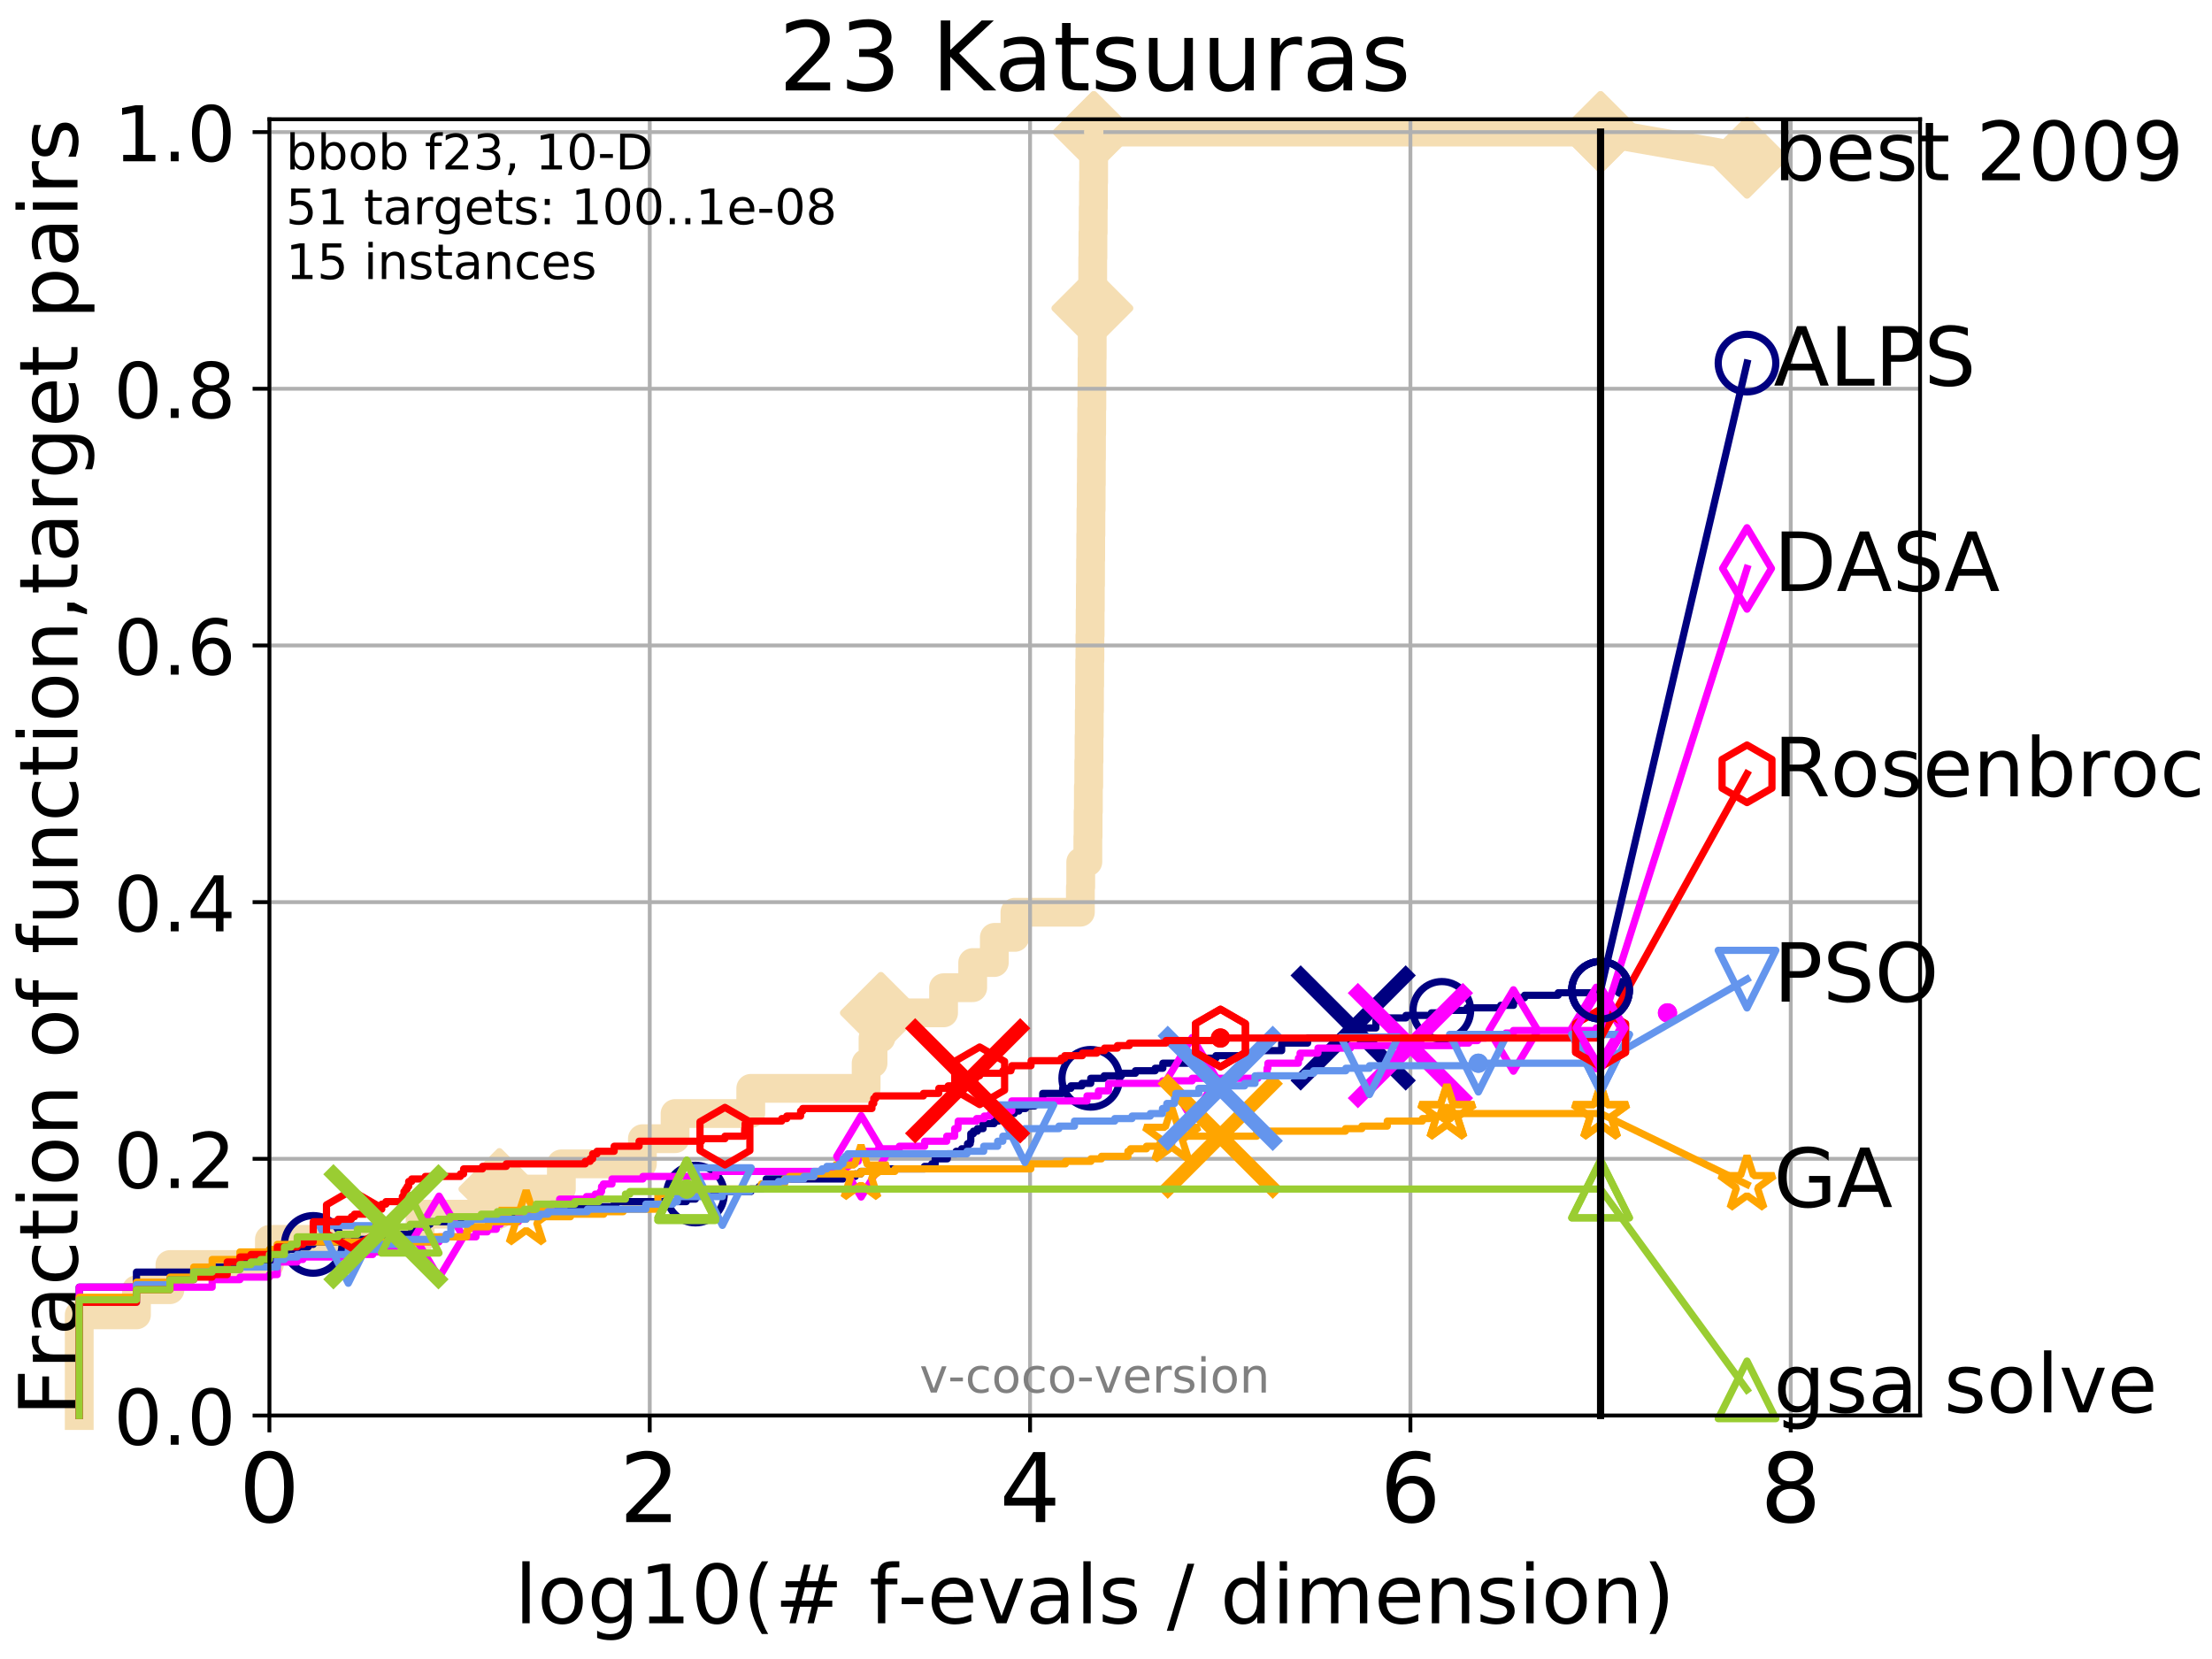 <?xml version="1.0" encoding="utf-8" standalone="no"?>
<!DOCTYPE svg PUBLIC "-//W3C//DTD SVG 1.1//EN"
  "http://www.w3.org/Graphics/SVG/1.1/DTD/svg11.dtd">
<!-- Created with matplotlib (http://matplotlib.org/) -->
<svg height="345.6pt" version="1.1" viewBox="0 0 460.8 345.6" width="460.8pt" xmlns="http://www.w3.org/2000/svg" xmlns:xlink="http://www.w3.org/1999/xlink">
 <defs>
  <style type="text/css">
*{stroke-linecap:butt;stroke-linejoin:round;}
  </style>
 </defs>
 <g id="figure_1">
  <g id="patch_1">
   <path d="M 0 345.6 
L 460.8 345.6 
L 460.8 0 
L 0 0 
z
" style="fill:#ffffff;"/>
  </g>
  <g id="axes_1">
   <g id="patch_2">
    <path d="M 56.12 294.88 
L 399.984 294.88 
L 399.984 24.84 
L 56.12 24.84 
z
" style="fill:#ffffff;"/>
   </g>
   <g id="line2d_1">
    <path d="M 16.504 294.88 
L 16.504 273.91 
L 28.43 273.91 
L 28.43 268.668 
L 35.406 268.668 
L 35.406 263.425 
L 56.12 263.425 
L 56.12 258.183 
L 87.511 258.183 
L 87.511 252.94 
L 104.036 252.94 
L 104.036 247.698 
L 116.942 247.698 
L 116.942 242.455 
L 133.823 242.455 
L 133.823 237.213 
L 140.629 237.213 
L 140.629 231.97 
L 156.396 231.97 
L 156.396 226.728 
L 180.432 226.728 
L 180.432 221.485 
L 181.869 221.485 
L 181.869 216.243 
L 183.504 216.243 
L 183.504 211 
L 196.564 211 
L 196.564 205.758 
L 202.631 205.758 
L 202.631 200.515 
L 207.135 200.515 
L 207.135 195.273 
L 211.426 195.273 
L 211.426 190.03 
L 225.064 190.03 
L 225.064 184.788 
L 225.138 184.788 
L 225.138 179.546 
L 226.618 179.546 
L 226.618 174.303 
L 226.667 174.303 
L 226.667 169.061 
L 226.729 169.061 
L 226.729 163.818 
L 226.807 163.818 
L 226.807 158.576 
L 226.866 158.576 
L 226.866 153.333 
L 226.914 153.333 
L 226.914 148.091 
L 226.963 148.091 
L 226.963 142.848 
L 227.004 142.848 
L 227.004 137.606 
L 227.051 137.606 
L 227.051 132.363 
L 227.098 132.363 
L 227.098 127.121 
L 227.136 127.121 
L 227.136 121.878 
L 227.178 121.878 
L 227.178 116.636 
L 227.215 116.636 
L 227.215 111.393 
L 227.26 111.393 
L 227.26 106.151 
L 227.312 106.151 
L 227.312 100.908 
L 227.348 100.908 
L 227.348 95.666 
L 227.377 95.666 
L 227.377 90.423 
L 227.416 90.423 
L 227.416 85.181 
L 227.459 85.181 
L 227.459 79.938 
L 227.492 79.938 
L 227.492 74.696 
L 227.528 74.696 
L 227.528 69.453 
L 227.564 69.453 
L 227.564 64.211 
L 227.6 64.211 
L 227.6 58.969 
L 227.633 58.969 
L 227.633 53.726 
L 227.677 53.726 
L 227.677 48.484 
L 227.73 48.484 
L 227.73 43.241 
L 227.779 43.241 
L 227.779 37.999 
L 227.824 37.999 
L 227.824 32.756 
L 227.861 32.756 
L 227.861 27.514 
L 333.43 27.514 
" style="fill:none;stroke:#f5deb3;stroke-linecap:square;stroke-width:6;"/>
   </g>
   <g id="line2d_2">
    <defs>
     <path d="M -0 7.778 
L 7.778 0 
L 0 -7.778 
L -7.778 -0 
z
" id="mac71c7d64e" style="stroke:#f5deb3;stroke-linejoin:miter;stroke-width:1.5;"/>
    </defs>
    <g>
     <use style="fill:#f5deb3;stroke:#f5deb3;stroke-linejoin:miter;stroke-width:1.5;" x="104.036" xlink:href="#mac71c7d64e" y="247.698"/>
     <use style="fill:#f5deb3;stroke:#f5deb3;stroke-linejoin:miter;stroke-width:1.5;" x="183.504" xlink:href="#mac71c7d64e" y="211"/>
     <use style="fill:#f5deb3;stroke:#f5deb3;stroke-linejoin:miter;stroke-width:1.5;" x="227.564" xlink:href="#mac71c7d64e" y="64.211"/>
     <use style="fill:#f5deb3;stroke:#f5deb3;stroke-linejoin:miter;stroke-width:1.5;" x="227.861" xlink:href="#mac71c7d64e" y="27.514"/>
     <use style="fill:#f5deb3;stroke:#f5deb3;stroke-linejoin:miter;stroke-width:1.5;" x="227.861" xlink:href="#mac71c7d64e" y="27.514"/>
     <use style="fill:#f5deb3;stroke:#f5deb3;stroke-linejoin:miter;stroke-width:1.5;" x="333.43" xlink:href="#mac71c7d64e" y="27.514"/>
    </g>
   </g>
   <g id="line2d_3">
    <path style="fill:none;stroke:#f5deb3;stroke-linecap:square;stroke-width:6;"/>
    <g/>
   </g>
   <g id="line2d_4">
    <path d="M 333.43 27.514 
L 363.934 32.861 
" style="fill:none;stroke:#f5deb3;stroke-linecap:square;stroke-width:6;"/>
    <g>
     <use style="fill:#f5deb3;stroke:#f5deb3;stroke-linejoin:miter;stroke-width:1.5;" x="333.43" xlink:href="#mac71c7d64e" y="27.514"/>
     <use style="fill:#f5deb3;stroke:#f5deb3;stroke-linejoin:miter;stroke-width:1.5;" x="363.934" xlink:href="#mac71c7d64e" y="32.861"/>
    </g>
   </g>
   <g id="matplotlib.axis_1">
    <g id="xtick_1">
     <g id="line2d_5">
      <path clip-path="url(#p7e5d3a5314)" d="M 56.12 294.88 
L 56.12 24.84 
" style="fill:none;stroke:#b0b0b0;stroke-linecap:square;stroke-width:0.8;"/>
     </g>
     <g id="line2d_6">
      <defs>
       <path d="M 0 0 
L 0 3.5 
" id="me56ebe12af" style="stroke:#000000;stroke-width:0.8;"/>
      </defs>
      <g>
       <use style="stroke:#000000;stroke-width:0.8;" x="56.12" xlink:href="#me56ebe12af" y="294.88"/>
      </g>
     </g>
     <g id="text_1">
      <!-- 0 -->
      <defs>
       <path d="M 31.781 66.406 
Q 24.172 66.406 20.328 58.906 
Q 16.5 51.422 16.5 36.375 
Q 16.5 21.391 20.328 13.891 
Q 24.172 6.391 31.781 6.391 
Q 39.453 6.391 43.281 13.891 
Q 47.125 21.391 47.125 36.375 
Q 47.125 51.422 43.281 58.906 
Q 39.453 66.406 31.781 66.406 
z
M 31.781 74.219 
Q 44.047 74.219 50.516 64.516 
Q 56.984 54.828 56.984 36.375 
Q 56.984 17.969 50.516 8.266 
Q 44.047 -1.422 31.781 -1.422 
Q 19.531 -1.422 13.062 8.266 
Q 6.594 17.969 6.594 36.375 
Q 6.594 54.828 13.062 64.516 
Q 19.531 74.219 31.781 74.219 
z
" id="DejaVuSans-30"/>
      </defs>
      <g transform="translate(49.758 317.077)scale(0.2 -0.2)">
       <use xlink:href="#DejaVuSans-30"/>
      </g>
     </g>
    </g>
    <g id="xtick_2">
     <g id="line2d_7">
      <path clip-path="url(#p7e5d3a5314)" d="M 135.351 294.88 
L 135.351 24.84 
" style="fill:none;stroke:#b0b0b0;stroke-linecap:square;stroke-width:0.8;"/>
     </g>
     <g id="line2d_8">
      <g>
       <use style="stroke:#000000;stroke-width:0.8;" x="135.351" xlink:href="#me56ebe12af" y="294.88"/>
      </g>
     </g>
     <g id="text_2">
      <!-- 2 -->
      <defs>
       <path d="M 19.188 8.297 
L 53.609 8.297 
L 53.609 0 
L 7.328 0 
L 7.328 8.297 
Q 12.938 14.109 22.625 23.891 
Q 32.328 33.688 34.812 36.531 
Q 39.547 41.844 41.422 45.531 
Q 43.312 49.219 43.312 52.781 
Q 43.312 58.594 39.234 62.25 
Q 35.156 65.922 28.609 65.922 
Q 23.969 65.922 18.812 64.312 
Q 13.672 62.703 7.812 59.422 
L 7.812 69.391 
Q 13.766 71.781 18.938 73 
Q 24.125 74.219 28.422 74.219 
Q 39.75 74.219 46.484 68.547 
Q 53.219 62.891 53.219 53.422 
Q 53.219 48.922 51.531 44.891 
Q 49.859 40.875 45.406 35.406 
Q 44.188 33.984 37.641 27.219 
Q 31.109 20.453 19.188 8.297 
z
" id="DejaVuSans-32"/>
      </defs>
      <g transform="translate(128.989 317.077)scale(0.2 -0.2)">
       <use xlink:href="#DejaVuSans-32"/>
      </g>
     </g>
    </g>
    <g id="xtick_3">
     <g id="line2d_9">
      <path clip-path="url(#p7e5d3a5314)" d="M 214.583 294.88 
L 214.583 24.84 
" style="fill:none;stroke:#b0b0b0;stroke-linecap:square;stroke-width:0.8;"/>
     </g>
     <g id="line2d_10">
      <g>
       <use style="stroke:#000000;stroke-width:0.8;" x="214.583" xlink:href="#me56ebe12af" y="294.88"/>
      </g>
     </g>
     <g id="text_3">
      <!-- 4 -->
      <defs>
       <path d="M 37.797 64.312 
L 12.891 25.391 
L 37.797 25.391 
z
M 35.203 72.906 
L 47.609 72.906 
L 47.609 25.391 
L 58.016 25.391 
L 58.016 17.188 
L 47.609 17.188 
L 47.609 0 
L 37.797 0 
L 37.797 17.188 
L 4.891 17.188 
L 4.891 26.703 
z
" id="DejaVuSans-34"/>
      </defs>
      <g transform="translate(208.22 317.077)scale(0.2 -0.2)">
       <use xlink:href="#DejaVuSans-34"/>
      </g>
     </g>
    </g>
    <g id="xtick_4">
     <g id="line2d_11">
      <path clip-path="url(#p7e5d3a5314)" d="M 293.814 294.88 
L 293.814 24.84 
" style="fill:none;stroke:#b0b0b0;stroke-linecap:square;stroke-width:0.8;"/>
     </g>
     <g id="line2d_12">
      <g>
       <use style="stroke:#000000;stroke-width:0.8;" x="293.814" xlink:href="#me56ebe12af" y="294.88"/>
      </g>
     </g>
     <g id="text_4">
      <!-- 6 -->
      <defs>
       <path d="M 33.016 40.375 
Q 26.375 40.375 22.484 35.828 
Q 18.609 31.297 18.609 23.391 
Q 18.609 15.531 22.484 10.953 
Q 26.375 6.391 33.016 6.391 
Q 39.656 6.391 43.531 10.953 
Q 47.406 15.531 47.406 23.391 
Q 47.406 31.297 43.531 35.828 
Q 39.656 40.375 33.016 40.375 
z
M 52.594 71.297 
L 52.594 62.312 
Q 48.875 64.062 45.094 64.984 
Q 41.312 65.922 37.594 65.922 
Q 27.828 65.922 22.672 59.328 
Q 17.531 52.734 16.797 39.406 
Q 19.672 43.656 24.016 45.922 
Q 28.375 48.188 33.594 48.188 
Q 44.578 48.188 50.953 41.516 
Q 57.328 34.859 57.328 23.391 
Q 57.328 12.156 50.688 5.359 
Q 44.047 -1.422 33.016 -1.422 
Q 20.359 -1.422 13.672 8.266 
Q 6.984 17.969 6.984 36.375 
Q 6.984 53.656 15.188 63.938 
Q 23.391 74.219 37.203 74.219 
Q 40.922 74.219 44.703 73.484 
Q 48.484 72.75 52.594 71.297 
z
" id="DejaVuSans-36"/>
      </defs>
      <g transform="translate(287.452 317.077)scale(0.2 -0.2)">
       <use xlink:href="#DejaVuSans-36"/>
      </g>
     </g>
    </g>
    <g id="xtick_5">
     <g id="line2d_13">
      <path clip-path="url(#p7e5d3a5314)" d="M 373.045 294.88 
L 373.045 24.84 
" style="fill:none;stroke:#b0b0b0;stroke-linecap:square;stroke-width:0.8;"/>
     </g>
     <g id="line2d_14">
      <g>
       <use style="stroke:#000000;stroke-width:0.8;" x="373.045" xlink:href="#me56ebe12af" y="294.88"/>
      </g>
     </g>
     <g id="text_5">
      <!-- 8 -->
      <defs>
       <path d="M 31.781 34.625 
Q 24.75 34.625 20.719 30.859 
Q 16.703 27.094 16.703 20.516 
Q 16.703 13.922 20.719 10.156 
Q 24.75 6.391 31.781 6.391 
Q 38.812 6.391 42.859 10.172 
Q 46.922 13.969 46.922 20.516 
Q 46.922 27.094 42.891 30.859 
Q 38.875 34.625 31.781 34.625 
z
M 21.922 38.812 
Q 15.578 40.375 12.031 44.719 
Q 8.5 49.078 8.5 55.328 
Q 8.5 64.062 14.719 69.141 
Q 20.953 74.219 31.781 74.219 
Q 42.672 74.219 48.875 69.141 
Q 55.078 64.062 55.078 55.328 
Q 55.078 49.078 51.531 44.719 
Q 48 40.375 41.703 38.812 
Q 48.828 37.156 52.797 32.312 
Q 56.781 27.484 56.781 20.516 
Q 56.781 9.906 50.312 4.234 
Q 43.844 -1.422 31.781 -1.422 
Q 19.734 -1.422 13.25 4.234 
Q 6.781 9.906 6.781 20.516 
Q 6.781 27.484 10.781 32.312 
Q 14.797 37.156 21.922 38.812 
z
M 18.312 54.391 
Q 18.312 48.734 21.844 45.562 
Q 25.391 42.391 31.781 42.391 
Q 38.141 42.391 41.719 45.562 
Q 45.312 48.734 45.312 54.391 
Q 45.312 60.062 41.719 63.234 
Q 38.141 66.406 31.781 66.406 
Q 25.391 66.406 21.844 63.234 
Q 18.312 60.062 18.312 54.391 
z
" id="DejaVuSans-38"/>
      </defs>
      <g transform="translate(366.683 317.077)scale(0.2 -0.2)">
       <use xlink:href="#DejaVuSans-38"/>
      </g>
     </g>
    </g>
    <g id="text_6">
     <!-- log10(# f-evals / dimension) -->
     <defs>
      <path d="M 9.422 75.984 
L 18.406 75.984 
L 18.406 0 
L 9.422 0 
z
" id="DejaVuSans-6c"/>
      <path d="M 30.609 48.391 
Q 23.391 48.391 19.188 42.75 
Q 14.984 37.109 14.984 27.297 
Q 14.984 17.484 19.156 11.844 
Q 23.344 6.203 30.609 6.203 
Q 37.797 6.203 41.984 11.859 
Q 46.188 17.531 46.188 27.297 
Q 46.188 37.016 41.984 42.703 
Q 37.797 48.391 30.609 48.391 
z
M 30.609 56 
Q 42.328 56 49.016 48.375 
Q 55.719 40.766 55.719 27.297 
Q 55.719 13.875 49.016 6.219 
Q 42.328 -1.422 30.609 -1.422 
Q 18.844 -1.422 12.172 6.219 
Q 5.516 13.875 5.516 27.297 
Q 5.516 40.766 12.172 48.375 
Q 18.844 56 30.609 56 
z
" id="DejaVuSans-6f"/>
      <path d="M 45.406 27.984 
Q 45.406 37.75 41.375 43.109 
Q 37.359 48.484 30.078 48.484 
Q 22.859 48.484 18.828 43.109 
Q 14.797 37.75 14.797 27.984 
Q 14.797 18.266 18.828 12.891 
Q 22.859 7.516 30.078 7.516 
Q 37.359 7.516 41.375 12.891 
Q 45.406 18.266 45.406 27.984 
z
M 54.391 6.781 
Q 54.391 -7.172 48.188 -13.984 
Q 42 -20.797 29.203 -20.797 
Q 24.469 -20.797 20.266 -20.094 
Q 16.062 -19.391 12.109 -17.922 
L 12.109 -9.188 
Q 16.062 -11.328 19.922 -12.344 
Q 23.781 -13.375 27.781 -13.375 
Q 36.625 -13.375 41.016 -8.766 
Q 45.406 -4.156 45.406 5.172 
L 45.406 9.625 
Q 42.625 4.781 38.281 2.391 
Q 33.938 0 27.875 0 
Q 17.828 0 11.672 7.656 
Q 5.516 15.328 5.516 27.984 
Q 5.516 40.672 11.672 48.328 
Q 17.828 56 27.875 56 
Q 33.938 56 38.281 53.609 
Q 42.625 51.219 45.406 46.391 
L 45.406 54.688 
L 54.391 54.688 
z
" id="DejaVuSans-67"/>
      <path d="M 12.406 8.297 
L 28.516 8.297 
L 28.516 63.922 
L 10.984 60.406 
L 10.984 69.391 
L 28.422 72.906 
L 38.281 72.906 
L 38.281 8.297 
L 54.391 8.297 
L 54.391 0 
L 12.406 0 
z
" id="DejaVuSans-31"/>
      <path d="M 31 75.875 
Q 24.469 64.656 21.281 53.656 
Q 18.109 42.672 18.109 31.391 
Q 18.109 20.125 21.312 9.062 
Q 24.516 -2 31 -13.188 
L 23.188 -13.188 
Q 15.875 -1.703 12.234 9.375 
Q 8.594 20.453 8.594 31.391 
Q 8.594 42.281 12.203 53.312 
Q 15.828 64.359 23.188 75.875 
z
" id="DejaVuSans-28"/>
      <path d="M 51.125 44 
L 36.922 44 
L 32.812 27.688 
L 47.125 27.688 
z
M 43.797 71.781 
L 38.719 51.516 
L 52.984 51.516 
L 58.109 71.781 
L 65.922 71.781 
L 60.891 51.516 
L 76.125 51.516 
L 76.125 44 
L 58.984 44 
L 54.984 27.688 
L 70.516 27.688 
L 70.516 20.219 
L 53.078 20.219 
L 48 0 
L 40.188 0 
L 45.219 20.219 
L 30.906 20.219 
L 25.875 0 
L 18.016 0 
L 23.094 20.219 
L 7.719 20.219 
L 7.719 27.688 
L 24.906 27.688 
L 29 44 
L 13.281 44 
L 13.281 51.516 
L 30.906 51.516 
L 35.891 71.781 
z
" id="DejaVuSans-23"/>
      <path id="DejaVuSans-20"/>
      <path d="M 37.109 75.984 
L 37.109 68.5 
L 28.516 68.5 
Q 23.688 68.5 21.797 66.547 
Q 19.922 64.594 19.922 59.516 
L 19.922 54.688 
L 34.719 54.688 
L 34.719 47.703 
L 19.922 47.703 
L 19.922 0 
L 10.891 0 
L 10.891 47.703 
L 2.297 47.703 
L 2.297 54.688 
L 10.891 54.688 
L 10.891 58.5 
Q 10.891 67.625 15.141 71.797 
Q 19.391 75.984 28.609 75.984 
z
" id="DejaVuSans-66"/>
      <path d="M 4.891 31.391 
L 31.203 31.391 
L 31.203 23.391 
L 4.891 23.391 
z
" id="DejaVuSans-2d"/>
      <path d="M 56.203 29.594 
L 56.203 25.203 
L 14.891 25.203 
Q 15.484 15.922 20.484 11.062 
Q 25.484 6.203 34.422 6.203 
Q 39.594 6.203 44.453 7.469 
Q 49.312 8.734 54.109 11.281 
L 54.109 2.781 
Q 49.266 0.734 44.188 -0.344 
Q 39.109 -1.422 33.891 -1.422 
Q 20.797 -1.422 13.156 6.188 
Q 5.516 13.812 5.516 26.812 
Q 5.516 40.234 12.766 48.109 
Q 20.016 56 32.328 56 
Q 43.359 56 49.781 48.891 
Q 56.203 41.797 56.203 29.594 
z
M 47.219 32.234 
Q 47.125 39.594 43.094 43.984 
Q 39.062 48.391 32.422 48.391 
Q 24.906 48.391 20.391 44.141 
Q 15.875 39.891 15.188 32.172 
z
" id="DejaVuSans-65"/>
      <path d="M 2.984 54.688 
L 12.5 54.688 
L 29.594 8.797 
L 46.688 54.688 
L 56.203 54.688 
L 35.688 0 
L 23.484 0 
z
" id="DejaVuSans-76"/>
      <path d="M 34.281 27.484 
Q 23.391 27.484 19.188 25 
Q 14.984 22.516 14.984 16.5 
Q 14.984 11.719 18.141 8.906 
Q 21.297 6.109 26.703 6.109 
Q 34.188 6.109 38.703 11.406 
Q 43.219 16.703 43.219 25.484 
L 43.219 27.484 
z
M 52.203 31.203 
L 52.203 0 
L 43.219 0 
L 43.219 8.297 
Q 40.141 3.328 35.547 0.953 
Q 30.953 -1.422 24.312 -1.422 
Q 15.922 -1.422 10.953 3.297 
Q 6 8.016 6 15.922 
Q 6 25.141 12.172 29.828 
Q 18.359 34.516 30.609 34.516 
L 43.219 34.516 
L 43.219 35.406 
Q 43.219 41.609 39.141 45 
Q 35.062 48.391 27.688 48.391 
Q 23 48.391 18.547 47.266 
Q 14.109 46.141 10.016 43.891 
L 10.016 52.203 
Q 14.938 54.109 19.578 55.047 
Q 24.219 56 28.609 56 
Q 40.484 56 46.344 49.844 
Q 52.203 43.703 52.203 31.203 
z
" id="DejaVuSans-61"/>
      <path d="M 44.281 53.078 
L 44.281 44.578 
Q 40.484 46.531 36.375 47.5 
Q 32.281 48.484 27.875 48.484 
Q 21.188 48.484 17.844 46.438 
Q 14.5 44.391 14.5 40.281 
Q 14.5 37.156 16.891 35.375 
Q 19.281 33.594 26.516 31.984 
L 29.594 31.297 
Q 39.156 29.25 43.188 25.516 
Q 47.219 21.781 47.219 15.094 
Q 47.219 7.469 41.188 3.016 
Q 35.156 -1.422 24.609 -1.422 
Q 20.219 -1.422 15.453 -0.562 
Q 10.688 0.297 5.422 2 
L 5.422 11.281 
Q 10.406 8.688 15.234 7.391 
Q 20.062 6.109 24.812 6.109 
Q 31.156 6.109 34.562 8.281 
Q 37.984 10.453 37.984 14.406 
Q 37.984 18.062 35.516 20.016 
Q 33.062 21.969 24.703 23.781 
L 21.578 24.516 
Q 13.234 26.266 9.516 29.906 
Q 5.812 33.547 5.812 39.891 
Q 5.812 47.609 11.281 51.797 
Q 16.75 56 26.812 56 
Q 31.781 56 36.172 55.266 
Q 40.578 54.547 44.281 53.078 
z
" id="DejaVuSans-73"/>
      <path d="M 25.391 72.906 
L 33.688 72.906 
L 8.297 -9.281 
L 0 -9.281 
z
" id="DejaVuSans-2f"/>
      <path d="M 45.406 46.391 
L 45.406 75.984 
L 54.391 75.984 
L 54.391 0 
L 45.406 0 
L 45.406 8.203 
Q 42.578 3.328 38.25 0.953 
Q 33.938 -1.422 27.875 -1.422 
Q 17.969 -1.422 11.734 6.484 
Q 5.516 14.406 5.516 27.297 
Q 5.516 40.188 11.734 48.094 
Q 17.969 56 27.875 56 
Q 33.938 56 38.25 53.625 
Q 42.578 51.266 45.406 46.391 
z
M 14.797 27.297 
Q 14.797 17.391 18.875 11.75 
Q 22.953 6.109 30.078 6.109 
Q 37.203 6.109 41.297 11.75 
Q 45.406 17.391 45.406 27.297 
Q 45.406 37.203 41.297 42.844 
Q 37.203 48.484 30.078 48.484 
Q 22.953 48.484 18.875 42.844 
Q 14.797 37.203 14.797 27.297 
z
" id="DejaVuSans-64"/>
      <path d="M 9.422 54.688 
L 18.406 54.688 
L 18.406 0 
L 9.422 0 
z
M 9.422 75.984 
L 18.406 75.984 
L 18.406 64.594 
L 9.422 64.594 
z
" id="DejaVuSans-69"/>
      <path d="M 52 44.188 
Q 55.375 50.25 60.062 53.125 
Q 64.75 56 71.094 56 
Q 79.641 56 84.281 50.016 
Q 88.922 44.047 88.922 33.016 
L 88.922 0 
L 79.891 0 
L 79.891 32.719 
Q 79.891 40.578 77.094 44.375 
Q 74.312 48.188 68.609 48.188 
Q 61.625 48.188 57.562 43.547 
Q 53.516 38.922 53.516 30.906 
L 53.516 0 
L 44.484 0 
L 44.484 32.719 
Q 44.484 40.625 41.703 44.406 
Q 38.922 48.188 33.109 48.188 
Q 26.219 48.188 22.156 43.531 
Q 18.109 38.875 18.109 30.906 
L 18.109 0 
L 9.078 0 
L 9.078 54.688 
L 18.109 54.688 
L 18.109 46.188 
Q 21.188 51.219 25.484 53.609 
Q 29.781 56 35.688 56 
Q 41.656 56 45.828 52.969 
Q 50 49.953 52 44.188 
z
" id="DejaVuSans-6d"/>
      <path d="M 54.891 33.016 
L 54.891 0 
L 45.906 0 
L 45.906 32.719 
Q 45.906 40.484 42.875 44.328 
Q 39.844 48.188 33.797 48.188 
Q 26.516 48.188 22.312 43.547 
Q 18.109 38.922 18.109 30.906 
L 18.109 0 
L 9.078 0 
L 9.078 54.688 
L 18.109 54.688 
L 18.109 46.188 
Q 21.344 51.125 25.703 53.562 
Q 30.078 56 35.797 56 
Q 45.219 56 50.047 50.172 
Q 54.891 44.344 54.891 33.016 
z
" id="DejaVuSans-6e"/>
      <path d="M 8.016 75.875 
L 15.828 75.875 
Q 23.141 64.359 26.781 53.312 
Q 30.422 42.281 30.422 31.391 
Q 30.422 20.453 26.781 9.375 
Q 23.141 -1.703 15.828 -13.188 
L 8.016 -13.188 
Q 14.5 -2 17.703 9.062 
Q 20.906 20.125 20.906 31.391 
Q 20.906 42.672 17.703 53.656 
Q 14.5 64.656 8.016 75.875 
z
" id="DejaVuSans-29"/>
     </defs>
     <g transform="translate(107.211 338.154)scale(0.17 -0.17)">
      <use xlink:href="#DejaVuSans-6c"/>
      <use x="27.783" xlink:href="#DejaVuSans-6f"/>
      <use x="88.965" xlink:href="#DejaVuSans-67"/>
      <use x="152.441" xlink:href="#DejaVuSans-31"/>
      <use x="216.064" xlink:href="#DejaVuSans-30"/>
      <use x="279.688" xlink:href="#DejaVuSans-28"/>
      <use x="318.701" xlink:href="#DejaVuSans-23"/>
      <use x="402.49" xlink:href="#DejaVuSans-20"/>
      <use x="434.277" xlink:href="#DejaVuSans-66"/>
      <use x="469.404" xlink:href="#DejaVuSans-2d"/>
      <use x="505.488" xlink:href="#DejaVuSans-65"/>
      <use x="567.012" xlink:href="#DejaVuSans-76"/>
      <use x="626.191" xlink:href="#DejaVuSans-61"/>
      <use x="687.471" xlink:href="#DejaVuSans-6c"/>
      <use x="715.254" xlink:href="#DejaVuSans-73"/>
      <use x="767.354" xlink:href="#DejaVuSans-20"/>
      <use x="799.141" xlink:href="#DejaVuSans-2f"/>
      <use x="832.832" xlink:href="#DejaVuSans-20"/>
      <use x="864.619" xlink:href="#DejaVuSans-64"/>
      <use x="928.096" xlink:href="#DejaVuSans-69"/>
      <use x="955.879" xlink:href="#DejaVuSans-6d"/>
      <use x="1053.291" xlink:href="#DejaVuSans-65"/>
      <use x="1114.814" xlink:href="#DejaVuSans-6e"/>
      <use x="1178.193" xlink:href="#DejaVuSans-73"/>
      <use x="1230.293" xlink:href="#DejaVuSans-69"/>
      <use x="1258.076" xlink:href="#DejaVuSans-6f"/>
      <use x="1319.258" xlink:href="#DejaVuSans-6e"/>
      <use x="1382.637" xlink:href="#DejaVuSans-29"/>
     </g>
    </g>
   </g>
   <g id="matplotlib.axis_2">
    <g id="ytick_1">
     <g id="line2d_15">
      <path clip-path="url(#p7e5d3a5314)" d="M 56.12 294.88 
L 399.984 294.88 
" style="fill:none;stroke:#b0b0b0;stroke-linecap:square;stroke-width:0.8;"/>
     </g>
     <g id="line2d_16">
      <defs>
       <path d="M 0 0 
L -3.5 0 
" id="m8bf05a091d" style="stroke:#000000;stroke-width:0.8;"/>
      </defs>
      <g>
       <use style="stroke:#000000;stroke-width:0.8;" x="56.12" xlink:href="#m8bf05a091d" y="294.88"/>
      </g>
     </g>
     <g id="text_7">
      <!-- 0.0 -->
      <defs>
       <path d="M 10.688 12.406 
L 21 12.406 
L 21 0 
L 10.688 0 
z
" id="DejaVuSans-2e"/>
      </defs>
      <g transform="translate(23.675 300.959)scale(0.16 -0.16)">
       <use xlink:href="#DejaVuSans-30"/>
       <use x="63.623" xlink:href="#DejaVuSans-2e"/>
       <use x="95.41" xlink:href="#DejaVuSans-30"/>
      </g>
     </g>
    </g>
    <g id="ytick_2">
     <g id="line2d_17">
      <path clip-path="url(#p7e5d3a5314)" d="M 56.12 241.407 
L 399.984 241.407 
" style="fill:none;stroke:#b0b0b0;stroke-linecap:square;stroke-width:0.8;"/>
     </g>
     <g id="line2d_18">
      <g>
       <use style="stroke:#000000;stroke-width:0.8;" x="56.12" xlink:href="#m8bf05a091d" y="241.407"/>
      </g>
     </g>
     <g id="text_8">
      <!-- 0.2 -->
      <g transform="translate(23.675 247.485)scale(0.16 -0.16)">
       <use xlink:href="#DejaVuSans-30"/>
       <use x="63.623" xlink:href="#DejaVuSans-2e"/>
       <use x="95.41" xlink:href="#DejaVuSans-32"/>
      </g>
     </g>
    </g>
    <g id="ytick_3">
     <g id="line2d_19">
      <path clip-path="url(#p7e5d3a5314)" d="M 56.12 187.933 
L 399.984 187.933 
" style="fill:none;stroke:#b0b0b0;stroke-linecap:square;stroke-width:0.8;"/>
     </g>
     <g id="line2d_20">
      <g>
       <use style="stroke:#000000;stroke-width:0.8;" x="56.12" xlink:href="#m8bf05a091d" y="187.933"/>
      </g>
     </g>
     <g id="text_9">
      <!-- 0.4 -->
      <g transform="translate(23.675 194.012)scale(0.16 -0.16)">
       <use xlink:href="#DejaVuSans-30"/>
       <use x="63.623" xlink:href="#DejaVuSans-2e"/>
       <use x="95.41" xlink:href="#DejaVuSans-34"/>
      </g>
     </g>
    </g>
    <g id="ytick_4">
     <g id="line2d_21">
      <path clip-path="url(#p7e5d3a5314)" d="M 56.12 134.46 
L 399.984 134.46 
" style="fill:none;stroke:#b0b0b0;stroke-linecap:square;stroke-width:0.8;"/>
     </g>
     <g id="line2d_22">
      <g>
       <use style="stroke:#000000;stroke-width:0.8;" x="56.12" xlink:href="#m8bf05a091d" y="134.46"/>
      </g>
     </g>
     <g id="text_10">
      <!-- 0.6 -->
      <g transform="translate(23.675 140.539)scale(0.16 -0.16)">
       <use xlink:href="#DejaVuSans-30"/>
       <use x="63.623" xlink:href="#DejaVuSans-2e"/>
       <use x="95.41" xlink:href="#DejaVuSans-36"/>
      </g>
     </g>
    </g>
    <g id="ytick_5">
     <g id="line2d_23">
      <path clip-path="url(#p7e5d3a5314)" d="M 56.12 80.987 
L 399.984 80.987 
" style="fill:none;stroke:#b0b0b0;stroke-linecap:square;stroke-width:0.8;"/>
     </g>
     <g id="line2d_24">
      <g>
       <use style="stroke:#000000;stroke-width:0.8;" x="56.12" xlink:href="#m8bf05a091d" y="80.987"/>
      </g>
     </g>
     <g id="text_11">
      <!-- 0.8 -->
      <g transform="translate(23.675 87.066)scale(0.16 -0.16)">
       <use xlink:href="#DejaVuSans-30"/>
       <use x="63.623" xlink:href="#DejaVuSans-2e"/>
       <use x="95.41" xlink:href="#DejaVuSans-38"/>
      </g>
     </g>
    </g>
    <g id="ytick_6">
     <g id="line2d_25">
      <path clip-path="url(#p7e5d3a5314)" d="M 56.12 27.514 
L 399.984 27.514 
" style="fill:none;stroke:#b0b0b0;stroke-linecap:square;stroke-width:0.8;"/>
     </g>
     <g id="line2d_26">
      <g>
       <use style="stroke:#000000;stroke-width:0.8;" x="56.12" xlink:href="#m8bf05a091d" y="27.514"/>
      </g>
     </g>
     <g id="text_12">
      <!-- 1.0 -->
      <g transform="translate(23.675 33.592)scale(0.16 -0.16)">
       <use xlink:href="#DejaVuSans-31"/>
       <use x="63.623" xlink:href="#DejaVuSans-2e"/>
       <use x="95.41" xlink:href="#DejaVuSans-30"/>
      </g>
     </g>
    </g>
    <g id="text_13">
     <!-- Fraction of function,target pairs -->
     <defs>
      <path d="M 9.812 72.906 
L 51.703 72.906 
L 51.703 64.594 
L 19.672 64.594 
L 19.672 43.109 
L 48.578 43.109 
L 48.578 34.812 
L 19.672 34.812 
L 19.672 0 
L 9.812 0 
z
" id="DejaVuSans-46"/>
      <path d="M 41.109 46.297 
Q 39.594 47.172 37.812 47.578 
Q 36.031 48 33.891 48 
Q 26.266 48 22.188 43.047 
Q 18.109 38.094 18.109 28.812 
L 18.109 0 
L 9.078 0 
L 9.078 54.688 
L 18.109 54.688 
L 18.109 46.188 
Q 20.953 51.172 25.484 53.578 
Q 30.031 56 36.531 56 
Q 37.453 56 38.578 55.875 
Q 39.703 55.766 41.062 55.516 
z
" id="DejaVuSans-72"/>
      <path d="M 48.781 52.594 
L 48.781 44.188 
Q 44.969 46.297 41.141 47.344 
Q 37.312 48.391 33.406 48.391 
Q 24.656 48.391 19.812 42.844 
Q 14.984 37.312 14.984 27.297 
Q 14.984 17.281 19.812 11.734 
Q 24.656 6.203 33.406 6.203 
Q 37.312 6.203 41.141 7.25 
Q 44.969 8.297 48.781 10.406 
L 48.781 2.094 
Q 45.016 0.344 40.984 -0.531 
Q 36.969 -1.422 32.422 -1.422 
Q 20.062 -1.422 12.781 6.344 
Q 5.516 14.109 5.516 27.297 
Q 5.516 40.672 12.859 48.328 
Q 20.219 56 33.016 56 
Q 37.156 56 41.109 55.141 
Q 45.062 54.297 48.781 52.594 
z
" id="DejaVuSans-63"/>
      <path d="M 18.312 70.219 
L 18.312 54.688 
L 36.812 54.688 
L 36.812 47.703 
L 18.312 47.703 
L 18.312 18.016 
Q 18.312 11.328 20.141 9.422 
Q 21.969 7.516 27.594 7.516 
L 36.812 7.516 
L 36.812 0 
L 27.594 0 
Q 17.188 0 13.234 3.875 
Q 9.281 7.766 9.281 18.016 
L 9.281 47.703 
L 2.688 47.703 
L 2.688 54.688 
L 9.281 54.688 
L 9.281 70.219 
z
" id="DejaVuSans-74"/>
      <path d="M 8.5 21.578 
L 8.5 54.688 
L 17.484 54.688 
L 17.484 21.922 
Q 17.484 14.156 20.5 10.266 
Q 23.531 6.391 29.594 6.391 
Q 36.859 6.391 41.078 11.031 
Q 45.312 15.672 45.312 23.688 
L 45.312 54.688 
L 54.297 54.688 
L 54.297 0 
L 45.312 0 
L 45.312 8.406 
Q 42.047 3.422 37.719 1 
Q 33.406 -1.422 27.688 -1.422 
Q 18.266 -1.422 13.375 4.438 
Q 8.5 10.297 8.5 21.578 
z
M 31.109 56 
z
" id="DejaVuSans-75"/>
      <path d="M 11.719 12.406 
L 22.016 12.406 
L 22.016 4 
L 14.016 -11.625 
L 7.719 -11.625 
L 11.719 4 
z
" id="DejaVuSans-2c"/>
      <path d="M 18.109 8.203 
L 18.109 -20.797 
L 9.078 -20.797 
L 9.078 54.688 
L 18.109 54.688 
L 18.109 46.391 
Q 20.953 51.266 25.266 53.625 
Q 29.594 56 35.594 56 
Q 45.562 56 51.781 48.094 
Q 58.016 40.188 58.016 27.297 
Q 58.016 14.406 51.781 6.484 
Q 45.562 -1.422 35.594 -1.422 
Q 29.594 -1.422 25.266 0.953 
Q 20.953 3.328 18.109 8.203 
z
M 48.688 27.297 
Q 48.688 37.203 44.609 42.844 
Q 40.531 48.484 33.406 48.484 
Q 26.266 48.484 22.188 42.844 
Q 18.109 37.203 18.109 27.297 
Q 18.109 17.391 22.188 11.75 
Q 26.266 6.109 33.406 6.109 
Q 40.531 6.109 44.609 11.75 
Q 48.688 17.391 48.688 27.297 
z
" id="DejaVuSans-70"/>
     </defs>
     <g transform="translate(16.14 294.999)rotate(-90)scale(0.17 -0.17)">
      <use xlink:href="#DejaVuSans-46"/>
      <use x="57.41" xlink:href="#DejaVuSans-72"/>
      <use x="98.523" xlink:href="#DejaVuSans-61"/>
      <use x="159.803" xlink:href="#DejaVuSans-63"/>
      <use x="214.783" xlink:href="#DejaVuSans-74"/>
      <use x="253.992" xlink:href="#DejaVuSans-69"/>
      <use x="281.775" xlink:href="#DejaVuSans-6f"/>
      <use x="342.957" xlink:href="#DejaVuSans-6e"/>
      <use x="406.336" xlink:href="#DejaVuSans-20"/>
      <use x="438.123" xlink:href="#DejaVuSans-6f"/>
      <use x="499.305" xlink:href="#DejaVuSans-66"/>
      <use x="534.51" xlink:href="#DejaVuSans-20"/>
      <use x="566.297" xlink:href="#DejaVuSans-66"/>
      <use x="601.502" xlink:href="#DejaVuSans-75"/>
      <use x="664.881" xlink:href="#DejaVuSans-6e"/>
      <use x="728.26" xlink:href="#DejaVuSans-63"/>
      <use x="783.24" xlink:href="#DejaVuSans-74"/>
      <use x="822.449" xlink:href="#DejaVuSans-69"/>
      <use x="850.232" xlink:href="#DejaVuSans-6f"/>
      <use x="911.414" xlink:href="#DejaVuSans-6e"/>
      <use x="974.793" xlink:href="#DejaVuSans-2c"/>
      <use x="1006.58" xlink:href="#DejaVuSans-74"/>
      <use x="1045.789" xlink:href="#DejaVuSans-61"/>
      <use x="1107.068" xlink:href="#DejaVuSans-72"/>
      <use x="1148.166" xlink:href="#DejaVuSans-67"/>
      <use x="1211.643" xlink:href="#DejaVuSans-65"/>
      <use x="1273.166" xlink:href="#DejaVuSans-74"/>
      <use x="1312.375" xlink:href="#DejaVuSans-20"/>
      <use x="1344.162" xlink:href="#DejaVuSans-70"/>
      <use x="1407.639" xlink:href="#DejaVuSans-61"/>
      <use x="1468.918" xlink:href="#DejaVuSans-69"/>
      <use x="1496.701" xlink:href="#DejaVuSans-72"/>
      <use x="1537.814" xlink:href="#DejaVuSans-73"/>
     </g>
    </g>
   </g>
   <g id="line2d_27">
    <defs>
     <path d="M 0 1.5 
C 0.398 1.5 0.779 1.342 1.061 1.061 
C 1.342 0.779 1.5 0.398 1.5 0 
C 1.5 -0.398 1.342 -0.779 1.061 -1.061 
C 0.779 -1.342 0.398 -1.5 0 -1.5 
C -0.398 -1.5 -0.779 -1.342 -1.061 -1.061 
C -1.342 -0.779 -1.5 -0.398 -1.5 0 
C -1.5 0.398 -1.342 0.779 -1.061 1.061 
C -0.779 1.342 -0.398 1.5 0 1.5 
z
" id="m4a6ce945a1" style="stroke:#f5deb3;"/>
    </defs>
    <g>
     <use style="fill:#f5deb3;stroke:#f5deb3;" x="227.861" xlink:href="#m4a6ce945a1" y="27.514"/>
     <use style="fill:#f5deb3;stroke:#f5deb3;" x="227.861" xlink:href="#m4a6ce945a1" y="27.514"/>
    </g>
   </g>
   <g id="line2d_28">
    <defs>
     <path d="M 0 1.5 
C 0.398 1.5 0.779 1.342 1.061 1.061 
C 1.342 0.779 1.5 0.398 1.5 0 
C 1.5 -0.398 1.342 -0.779 1.061 -1.061 
C 0.779 -1.342 0.398 -1.5 0 -1.5 
C -0.398 -1.5 -0.779 -1.342 -1.061 -1.061 
C -1.342 -0.779 -1.5 -0.398 -1.5 0 
C -1.5 0.398 -1.342 0.779 -1.061 1.061 
C -0.779 1.342 -0.398 1.5 0 1.5 
z
" id="m9960065e80" style="stroke:#000080;"/>
    </defs>
    <g>
     <use style="fill:#000080;stroke:#000080;" x="337.923" xlink:href="#m9960065e80" y="205.758"/>
     <use style="fill:#000080;stroke:#000080;" x="337.923" xlink:href="#m9960065e80" y="205.758"/>
    </g>
   </g>
   <g id="line2d_29">
    <path d="M 16.504 294.88 
L 16.504 268.143 
L 28.43 268.143 
L 28.43 264.998 
L 44.194 264.998 
L 44.194 263.949 
L 47.331 263.949 
L 47.331 263.425 
L 49.983 263.425 
L 49.983 262.901 
L 56.12 262.901 
L 56.12 262.377 
L 57.76 262.377 
L 57.76 261.328 
L 59.257 261.328 
L 59.257 260.28 
L 61.909 260.28 
L 61.909 259.755 
L 64.206 259.755 
L 64.206 259.231 
L 65.249 259.231 
L 65.249 258.707 
L 73.834 258.707 
L 73.834 258.183 
L 79.535 258.183 
L 79.535 257.134 
L 85.76 257.134 
L 85.76 256.086 
L 87.231 256.086 
L 87.231 255.561 
L 89.1 255.561 
L 89.1 255.037 
L 89.599 255.037 
L 89.599 254.513 
L 97.218 254.513 
L 97.218 253.989 
L 101.026 253.989 
L 101.026 253.464 
L 107.832 253.464 
L 107.832 252.94 
L 115.422 252.94 
L 115.422 252.416 
L 118.929 252.416 
L 118.929 251.892 
L 120.467 251.892 
L 120.467 251.367 
L 127.913 251.367 
L 127.913 250.843 
L 128.358 250.843 
L 128.358 250.319 
L 142.969 250.319 
L 142.969 249.795 
L 144.871 249.795 
L 144.871 248.746 
L 150.578 248.746 
L 150.578 248.222 
L 156.432 248.222 
L 156.432 247.698 
L 158.147 247.698 
L 158.147 247.173 
L 158.784 247.173 
L 158.784 246.649 
L 159.606 246.649 
L 159.606 245.601 
L 175.619 245.601 
L 175.619 245.076 
L 178.175 245.076 
L 178.175 244.552 
L 179.315 244.552 
L 179.315 244.028 
L 182.388 244.028 
L 182.388 243.504 
L 192.586 243.504 
L 192.586 242.979 
L 194.095 242.979 
L 194.095 242.455 
L 194.812 242.455 
L 194.812 241.407 
L 197.339 241.407 
L 197.339 240.358 
L 199.184 240.358 
L 199.184 239.834 
L 200.33 239.834 
L 200.33 239.31 
L 201.549 239.31 
L 201.549 238.261 
L 202.115 238.261 
L 202.115 237.737 
L 202.233 237.737 
L 202.233 236.164 
L 202.78 236.164 
L 202.78 235.64 
L 203.616 235.64 
L 203.616 235.116 
L 204.791 235.116 
L 204.791 234.067 
L 207.084 234.067 
L 207.084 233.543 
L 208.037 233.543 
L 208.135 232.495 
L 208.683 232.495 
L 208.683 231.97 
L 211.297 231.97 
L 211.297 231.446 
L 212.264 231.446 
L 212.264 230.922 
L 213.653 230.922 
L 213.653 230.398 
L 215.561 230.398 
L 215.561 229.873 
L 217.218 229.873 
L 217.218 227.776 
L 221.364 227.776 
L 221.364 226.728 
L 223.078 226.728 
L 223.078 226.204 
L 225.38 226.204 
L 225.38 225.679 
L 227.222 225.679 
L 227.222 224.631 
L 230.015 224.631 
L 230.015 224.107 
L 233.616 224.107 
L 233.616 223.582 
L 236.527 223.582 
L 236.527 223.058 
L 240.638 223.058 
L 240.638 222.534 
L 242.243 222.534 
L 242.243 221.485 
L 248.102 221.485 
L 248.102 220.961 
L 250.263 220.961 
L 250.263 220.437 
L 253.305 220.437 
L 253.305 219.913 
L 259.421 219.913 
L 259.421 219.388 
L 262.103 219.388 
L 262.103 218.864 
L 266.993 218.864 
L 266.993 217.291 
L 272.395 217.291 
L 272.439 216.243 
L 281.21 216.243 
L 281.21 215.194 
L 281.346 215.194 
L 281.346 214.146 
L 286.621 214.146 
L 286.621 212.573 
L 289.265 212.573 
L 289.265 212.049 
L 292.886 212.049 
L 292.886 211.525 
L 298.178 211.525 
L 298.178 211 
L 300.365 211 
L 300.365 210.476 
L 305.606 210.476 
L 305.606 209.952 
L 312.626 209.952 
L 312.626 209.428 
L 315.291 209.428 
L 315.291 208.379 
L 316.731 208.379 
L 316.731 207.855 
L 317.598 207.855 
L 317.598 207.331 
L 324.596 207.331 
L 324.596 206.806 
L 333.403 206.806 
L 333.403 206.282 
L 333.43 206.282 
" style="fill:none;stroke:#000080;stroke-linecap:square;stroke-width:1.5;"/>
   </g>
   <g id="line2d_30">
    <defs>
     <path d="M 0 6 
C 1.591 6 3.117 5.368 4.243 4.243 
C 5.368 3.117 6 1.591 6 0 
C 6 -1.591 5.368 -3.117 4.243 -4.243 
C 3.117 -5.368 1.591 -6 0 -6 
C -1.591 -6 -3.117 -5.368 -4.243 -4.243 
C -5.368 -3.117 -6 -1.591 -6 0 
C -6 1.591 -5.368 3.117 -4.243 4.243 
C -3.117 5.368 -1.591 6 0 6 
z
" id="m524fecb8f1" style="stroke:#000080;stroke-width:1.5;"/>
    </defs>
    <g>
     <use style="fill-opacity:0;stroke:#000080;stroke-width:1.5;" x="65.249" xlink:href="#m524fecb8f1" y="259.231"/>
     <use style="fill-opacity:0;stroke:#000080;stroke-width:1.5;" x="144.871" xlink:href="#m524fecb8f1" y="248.746"/>
     <use style="fill-opacity:0;stroke:#000080;stroke-width:1.5;" x="227.222" xlink:href="#m524fecb8f1" y="224.631"/>
     <use style="fill-opacity:0;stroke:#000080;stroke-width:1.5;" x="300.365" xlink:href="#m524fecb8f1" y="210.476"/>
     <use style="fill-opacity:0;stroke:#000080;stroke-width:1.5;" x="333.403" xlink:href="#m524fecb8f1" y="206.282"/>
     <use style="fill-opacity:0;stroke:#000080;stroke-width:1.5;" x="333.43" xlink:href="#m524fecb8f1" y="206.282"/>
    </g>
   </g>
   <g id="line2d_31">
    <path style="fill:none;stroke:#000080;stroke-linecap:square;stroke-width:1.5;"/>
    <g/>
   </g>
   <g id="line2d_32">
    <path clip-path="url(#p7e5d3a5314)" d="M 281.889 214.146 
" style="fill:none;stroke:#000080;stroke-linecap:square;stroke-width:1.5;"/>
    <defs>
     <path d="M -12 12 
L 12 -12 
M -12 -12 
L 12 12 
" id="m87fc8bdb4b" style="stroke:#000080;stroke-width:3;"/>
    </defs>
    <g clip-path="url(#p7e5d3a5314)">
     <use style="fill:#000080;stroke:#000080;stroke-width:3;" x="281.889" xlink:href="#m87fc8bdb4b" y="214.146"/>
    </g>
   </g>
   <g id="line2d_33">
    <defs>
     <path d="M 0 1.5 
C 0.398 1.5 0.779 1.342 1.061 1.061 
C 1.342 0.779 1.5 0.398 1.5 0 
C 1.5 -0.398 1.342 -0.779 1.061 -1.061 
C 0.779 -1.342 0.398 -1.5 0 -1.5 
C -0.398 -1.5 -0.779 -1.342 -1.061 -1.061 
C -1.342 -0.779 -1.5 -0.398 -1.5 0 
C -1.5 0.398 -1.342 0.779 -1.061 1.061 
C -0.779 1.342 -0.398 1.5 0 1.5 
z
" id="mc671062712" style="stroke:#ff00ff;"/>
    </defs>
    <g>
     <use style="fill:#ff00ff;stroke:#ff00ff;" x="347.369" xlink:href="#mc671062712" y="211"/>
     <use style="fill:#ff00ff;stroke:#ff00ff;" x="347.369" xlink:href="#mc671062712" y="211"/>
    </g>
   </g>
   <g id="line2d_34">
    <path d="M 16.504 294.88 
L 16.504 268.143 
L 44.194 268.143 
L 44.194 266.571 
L 49.983 266.571 
L 49.983 266.046 
L 56.12 266.046 
L 56.12 265.522 
L 57.76 265.522 
L 57.76 262.901 
L 61.909 262.901 
L 61.909 262.377 
L 63.096 262.377 
L 63.096 261.852 
L 74.438 261.852 
L 74.438 261.328 
L 77.674 261.328 
L 77.674 260.804 
L 79.089 260.804 
L 79.089 260.28 
L 80.81 260.28 
L 80.81 259.755 
L 82.376 259.755 
L 82.376 259.231 
L 84.485 259.231 
L 84.485 258.707 
L 91.461 258.707 
L 91.461 257.658 
L 99.157 257.658 
L 99.157 256.61 
L 101.525 256.61 
L 101.525 256.086 
L 103.386 256.086 
L 103.386 255.037 
L 104.247 255.037 
L 104.247 254.513 
L 108.002 254.513 
L 108.002 253.464 
L 108.336 253.464 
L 108.336 252.94 
L 111.773 252.94 
L 111.773 252.416 
L 112.175 252.416 
L 112.175 251.892 
L 112.951 251.892 
L 112.951 251.367 
L 114.865 251.367 
L 114.865 250.843 
L 116.587 250.843 
L 116.587 249.795 
L 122.177 249.795 
L 122.177 249.27 
L 124.001 249.27 
L 124.001 248.746 
L 125.034 248.746 
L 125.034 248.222 
L 125.314 248.222 
L 125.314 247.173 
L 125.68 247.173 
L 125.68 246.649 
L 127.484 246.649 
L 127.484 245.601 
L 133.917 245.601 
L 133.917 245.076 
L 149.142 245.076 
L 149.142 244.028 
L 173.717 244.028 
L 173.717 242.979 
L 176.769 242.979 
L 176.769 242.455 
L 176.997 242.455 
L 176.997 241.931 
L 178.763 241.931 
L 178.817 240.882 
L 179.396 240.882 
L 179.396 239.834 
L 182.997 239.834 
L 182.997 239.31 
L 187.343 239.31 
L 187.343 238.785 
L 192.627 238.785 
L 192.627 237.737 
L 197.225 237.737 
L 197.225 236.689 
L 198.876 236.689 
L 198.876 235.116 
L 199.563 235.116 
L 199.611 233.543 
L 203.447 233.543 
L 203.447 233.019 
L 205.022 233.019 
L 205.022 232.495 
L 206.321 232.495 
L 206.321 231.97 
L 207.314 231.97 
L 207.314 231.446 
L 210.774 231.446 
L 210.774 229.349 
L 226.443 229.349 
L 226.443 228.301 
L 228.825 228.301 
L 228.825 227.252 
L 230.91 227.252 
L 230.963 225.679 
L 242.2 225.679 
L 242.2 225.155 
L 248.346 225.155 
L 248.346 224.631 
L 262.038 224.631 
L 262.038 224.107 
L 263.951 224.107 
L 263.951 222.534 
L 264.126 222.534 
L 264.126 221.485 
L 270.484 221.485 
L 270.484 220.437 
L 270.831 220.437 
L 270.831 219.388 
L 274.557 219.388 
L 274.557 218.34 
L 281.326 218.34 
L 281.326 217.816 
L 303.525 217.816 
L 303.525 217.291 
L 305.961 217.291 
L 305.961 216.767 
L 307.826 216.767 
L 307.826 216.243 
L 309.468 216.243 
L 309.468 215.719 
L 313.708 215.719 
L 313.708 215.194 
L 315.273 215.194 
L 315.273 214.67 
L 332.518 214.67 
L 332.518 214.146 
L 333.43 214.146 
L 333.43 214.146 
" style="fill:none;stroke:#ff00ff;stroke-linecap:square;stroke-width:1.5;"/>
   </g>
   <g id="line2d_35">
    <defs>
     <path d="M -0 8.485 
L 5.091 0 
L 0 -8.485 
L -5.091 -0 
z
" id="m9d629dea6a" style="stroke:#ff00ff;stroke-linejoin:miter;stroke-width:1.5;"/>
    </defs>
    <g>
     <use style="fill-opacity:0;stroke:#ff00ff;stroke-linejoin:miter;stroke-width:1.5;" x="91.461" xlink:href="#m9d629dea6a" y="257.658"/>
     <use style="fill-opacity:0;stroke:#ff00ff;stroke-linejoin:miter;stroke-width:1.5;" x="179.396" xlink:href="#m9d629dea6a" y="240.882"/>
     <use style="fill-opacity:0;stroke:#ff00ff;stroke-linejoin:miter;stroke-width:1.5;" x="248.346" xlink:href="#m9d629dea6a" y="224.631"/>
     <use style="fill-opacity:0;stroke:#ff00ff;stroke-linejoin:miter;stroke-width:1.5;" x="315.273" xlink:href="#m9d629dea6a" y="214.67"/>
     <use style="fill-opacity:0;stroke:#ff00ff;stroke-linejoin:miter;stroke-width:1.5;" x="332.518" xlink:href="#m9d629dea6a" y="214.146"/>
     <use style="fill-opacity:0;stroke:#ff00ff;stroke-linejoin:miter;stroke-width:1.5;" x="333.43" xlink:href="#m9d629dea6a" y="214.146"/>
    </g>
   </g>
   <g id="line2d_36">
    <path style="fill:none;stroke:#ff00ff;stroke-linecap:square;stroke-width:1.5;"/>
    <g/>
   </g>
   <g id="line2d_37">
    <path clip-path="url(#p7e5d3a5314)" d="M 293.814 217.816 
" style="fill:none;stroke:#ff00ff;stroke-linecap:square;stroke-width:1.5;"/>
    <defs>
     <path d="M -12 12 
L 12 -12 
M -12 -12 
L 12 12 
" id="made98f310d" style="stroke:#ff00ff;stroke-width:3;"/>
    </defs>
    <g clip-path="url(#p7e5d3a5314)">
     <use style="fill:#ff00ff;stroke:#ff00ff;stroke-width:3;" x="293.814" xlink:href="#made98f310d" y="217.816"/>
    </g>
   </g>
   <g id="line2d_38">
    <defs>
     <path d="M 0 1.5 
C 0.398 1.5 0.779 1.342 1.061 1.061 
C 1.342 0.779 1.5 0.398 1.5 0 
C 1.5 -0.398 1.342 -0.779 1.061 -1.061 
C 0.779 -1.342 0.398 -1.5 0 -1.5 
C -0.398 -1.5 -0.779 -1.342 -1.061 -1.061 
C -1.342 -0.779 -1.5 -0.398 -1.5 0 
C -1.5 0.398 -1.342 0.779 -1.061 1.061 
C -0.779 1.342 -0.398 1.5 0 1.5 
z
" id="m7ffc7877cb" style="stroke:#ffa500;"/>
    </defs>
    <g>
     <use style="fill:#ffa500;stroke:#ffa500;" x="301.416" xlink:href="#m7ffc7877cb" y="231.97"/>
     <use style="fill:#ffa500;stroke:#ffa500;" x="301.416" xlink:href="#m7ffc7877cb" y="231.97"/>
    </g>
   </g>
   <g id="line2d_39">
    <path d="M 16.504 294.88 
L 16.504 270.24 
L 28.43 270.24 
L 28.43 267.095 
L 35.406 267.095 
L 35.406 266.046 
L 40.355 266.046 
L 40.355 263.949 
L 44.194 263.949 
L 44.194 262.377 
L 49.983 262.377 
L 49.983 260.804 
L 56.12 260.804 
L 56.12 260.28 
L 57.76 260.28 
L 57.76 259.231 
L 61.909 259.231 
L 61.909 258.707 
L 90.555 258.707 
L 90.555 257.658 
L 97.218 257.658 
L 97.218 256.61 
L 97.375 256.61 
L 97.375 256.086 
L 97.838 256.086 
L 97.838 255.561 
L 101.769 255.561 
L 101.769 254.513 
L 107.747 254.513 
L 107.747 253.989 
L 109.611 253.989 
L 109.611 253.464 
L 118.839 253.464 
L 118.839 252.94 
L 125.77 252.94 
L 125.77 252.416 
L 129.819 252.416 
L 129.819 251.892 
L 136.818 251.892 
L 136.818 250.843 
L 137.054 250.843 
L 137.054 248.746 
L 142.521 248.746 
L 142.521 248.222 
L 145.204 248.222 
L 145.204 247.698 
L 158.415 247.698 
L 158.415 247.173 
L 158.612 247.173 
L 158.612 246.649 
L 163.429 246.649 
L 163.429 245.601 
L 164.445 245.601 
L 164.445 245.076 
L 169.578 245.076 
L 169.578 244.552 
L 179.355 244.552 
L 179.355 244.028 
L 186.427 244.028 
L 186.427 243.504 
L 214.734 243.504 
L 214.734 242.455 
L 221.955 242.455 
L 221.955 241.931 
L 227.262 241.931 
L 227.262 241.407 
L 229.45 241.407 
L 229.45 240.882 
L 234.963 240.882 
L 234.963 239.834 
L 235.514 239.834 
L 235.514 239.31 
L 238.833 239.31 
L 238.833 238.785 
L 242.064 238.785 
L 242.064 238.261 
L 244.09 238.261 
L 244.09 236.689 
L 261.802 236.689 
L 261.802 235.64 
L 280.287 235.64 
L 280.287 235.116 
L 283.702 235.116 
L 283.702 234.592 
L 288.992 234.592 
L 288.992 233.543 
L 296.302 233.543 
L 296.302 233.019 
L 297.73 233.019 
L 297.73 232.495 
L 301.416 232.495 
L 301.416 231.97 
L 333.43 231.97 
" style="fill:none;stroke:#ffa500;stroke-linecap:square;stroke-width:1.5;"/>
   </g>
   <g id="line2d_40">
    <defs>
     <path d="M 0 -6 
L -1.347 -1.854 
L -5.706 -1.854 
L -2.18 0.708 
L -3.527 4.854 
L -0 2.292 
L 3.527 4.854 
L 2.18 0.708 
L 5.706 -1.854 
L 1.347 -1.854 
z
" id="ma743e9e124" style="stroke:#ffa500;stroke-linejoin:bevel;stroke-width:1.5;"/>
    </defs>
    <g>
     <use style="fill-opacity:0;stroke:#ffa500;stroke-linejoin:bevel;stroke-width:1.5;" x="109.611" xlink:href="#ma743e9e124" y="253.989"/>
     <use style="fill-opacity:0;stroke:#ffa500;stroke-linejoin:bevel;stroke-width:1.5;" x="179.355" xlink:href="#ma743e9e124" y="244.552"/>
     <use style="fill-opacity:0;stroke:#ffa500;stroke-linejoin:bevel;stroke-width:1.5;" x="244.09" xlink:href="#ma743e9e124" y="236.689"/>
     <use style="fill-opacity:0;stroke:#ffa500;stroke-linejoin:bevel;stroke-width:1.5;" x="301.416" xlink:href="#ma743e9e124" y="231.97"/>
     <use style="fill-opacity:0;stroke:#ffa500;stroke-linejoin:bevel;stroke-width:1.5;" x="301.416" xlink:href="#ma743e9e124" y="231.97"/>
     <use style="fill-opacity:0;stroke:#ffa500;stroke-linejoin:bevel;stroke-width:1.5;" x="333.43" xlink:href="#ma743e9e124" y="231.97"/>
    </g>
   </g>
   <g id="line2d_41">
    <path style="fill:none;stroke:#ffa500;stroke-linecap:square;stroke-width:1.5;"/>
    <g/>
   </g>
   <g id="line2d_42">
    <path clip-path="url(#p7e5d3a5314)" d="M 254.198 236.689 
" style="fill:none;stroke:#ffa500;stroke-linecap:square;stroke-width:1.5;"/>
    <defs>
     <path d="M -12 12 
L 12 -12 
M -12 -12 
L 12 12 
" id="md20f374a32" style="stroke:#ffa500;stroke-width:3;"/>
    </defs>
    <g clip-path="url(#p7e5d3a5314)">
     <use style="fill:#ffa500;stroke:#ffa500;stroke-width:3;" x="254.198" xlink:href="#md20f374a32" y="236.689"/>
    </g>
   </g>
   <g id="line2d_43">
    <defs>
     <path d="M 0 1.5 
C 0.398 1.5 0.779 1.342 1.061 1.061 
C 1.342 0.779 1.5 0.398 1.5 0 
C 1.5 -0.398 1.342 -0.779 1.061 -1.061 
C 0.779 -1.342 0.398 -1.5 0 -1.5 
C -0.398 -1.5 -0.779 -1.342 -1.061 -1.061 
C -1.342 -0.779 -1.5 -0.398 -1.5 0 
C -1.5 0.398 -1.342 0.779 -1.061 1.061 
C -0.779 1.342 -0.398 1.5 0 1.5 
z
" id="m6293c873bd" style="stroke:#6495ed;"/>
    </defs>
    <g>
     <use style="fill:#6495ed;stroke:#6495ed;" x="307.972" xlink:href="#m6293c873bd" y="221.485"/>
     <use style="fill:#6495ed;stroke:#6495ed;" x="307.972" xlink:href="#m6293c873bd" y="221.485"/>
    </g>
   </g>
   <g id="line2d_44">
    <path d="M 16.504 294.88 
L 16.504 271.289 
L 28.43 271.289 
L 28.43 267.619 
L 35.406 267.619 
L 35.406 266.571 
L 40.355 266.571 
L 40.355 264.998 
L 47.331 264.998 
L 47.331 264.474 
L 49.983 264.474 
L 49.983 263.949 
L 57.76 263.949 
L 57.76 262.377 
L 59.257 262.377 
L 59.257 261.852 
L 61.909 261.852 
L 61.909 261.328 
L 72.559 261.328 
L 72.559 260.28 
L 78.63 260.28 
L 78.63 259.755 
L 79.535 259.755 
L 79.535 259.231 
L 82.746 259.231 
L 82.746 258.707 
L 84.485 258.707 
L 84.485 258.183 
L 92.94 258.183 
L 92.94 257.134 
L 93.923 257.134 
L 93.923 255.037 
L 97.375 255.037 
L 97.375 254.513 
L 98.14 254.513 
L 98.14 253.989 
L 109.611 253.989 
L 109.611 253.464 
L 112.307 253.464 
L 112.307 252.94 
L 114.113 252.94 
L 114.113 252.416 
L 122.361 252.416 
L 122.361 251.892 
L 134.541 251.892 
L 134.541 250.843 
L 140.141 250.843 
L 140.141 250.319 
L 141.116 250.319 
L 141.116 249.27 
L 150.492 249.27 
L 150.492 248.222 
L 156.244 248.222 
L 156.244 247.698 
L 158.806 247.698 
L 158.806 247.173 
L 159.107 247.173 
L 159.107 246.649 
L 162.155 246.649 
L 162.155 246.125 
L 163.627 246.125 
L 163.627 245.601 
L 167.489 245.601 
L 167.489 245.076 
L 169.548 245.076 
L 169.548 244.028 
L 171.237 244.028 
L 171.237 243.504 
L 172.248 243.504 
L 172.248 242.979 
L 174.86 242.979 
L 174.86 242.455 
L 175.605 242.455 
L 175.605 241.407 
L 176.109 241.407 
L 176.109 240.882 
L 176.621 240.882 
L 176.621 240.358 
L 201.445 240.358 
L 201.445 239.834 
L 204.922 239.834 
L 204.922 238.785 
L 207.833 238.785 
L 207.833 237.737 
L 208.905 237.737 
L 208.905 236.689 
L 213.112 236.689 
L 213.112 236.164 
L 213.511 236.164 
L 213.511 235.116 
L 220.593 235.116 
L 220.593 234.592 
L 223.83 234.592 
L 223.83 233.543 
L 232.224 233.543 
L 232.224 233.019 
L 235.821 233.019 
L 235.821 232.495 
L 239.63 232.495 
L 239.63 231.97 
L 242.16 231.97 
L 242.16 230.922 
L 242.966 230.922 
L 243.076 229.873 
L 244.676 229.873 
L 244.676 228.825 
L 244.949 228.825 
L 244.949 227.776 
L 249.735 227.776 
L 249.735 226.728 
L 255.743 226.728 
L 255.743 226.204 
L 259.28 226.204 
L 259.28 225.679 
L 261.446 225.679 
L 261.446 224.107 
L 271.737 224.107 
L 271.737 223.582 
L 273.63 223.582 
L 273.63 223.058 
L 280.36 223.058 
L 280.36 222.534 
L 285.293 222.534 
L 285.293 222.01 
L 307.972 222.01 
L 307.972 221.485 
L 333.43 221.485 
L 333.43 221.485 
" style="fill:none;stroke:#6495ed;stroke-linecap:square;stroke-width:1.5;"/>
   </g>
   <g id="line2d_45">
    <defs>
     <path d="M -0 6 
L 6 -6 
L -6 -6 
z
" id="m965d08156a" style="stroke:#6495ed;stroke-linejoin:miter;stroke-width:1.5;"/>
    </defs>
    <g>
     <use style="fill-opacity:0;stroke:#6495ed;stroke-linejoin:miter;stroke-width:1.5;" x="72.559" xlink:href="#m965d08156a" y="261.328"/>
     <use style="fill-opacity:0;stroke:#6495ed;stroke-linejoin:miter;stroke-width:1.5;" x="150.492" xlink:href="#m965d08156a" y="249.27"/>
     <use style="fill-opacity:0;stroke:#6495ed;stroke-linejoin:miter;stroke-width:1.5;" x="213.511" xlink:href="#m965d08156a" y="236.164"/>
     <use style="fill-opacity:0;stroke:#6495ed;stroke-linejoin:miter;stroke-width:1.5;" x="285.293" xlink:href="#m965d08156a" y="222.01"/>
     <use style="fill-opacity:0;stroke:#6495ed;stroke-linejoin:miter;stroke-width:1.5;" x="307.972" xlink:href="#m965d08156a" y="221.485"/>
     <use style="fill-opacity:0;stroke:#6495ed;stroke-linejoin:miter;stroke-width:1.5;" x="333.43" xlink:href="#m965d08156a" y="221.485"/>
    </g>
   </g>
   <g id="line2d_46">
    <path style="fill:none;stroke:#6495ed;stroke-linecap:square;stroke-width:1.5;"/>
    <g/>
   </g>
   <g id="line2d_47">
    <path clip-path="url(#p7e5d3a5314)" d="M 254.198 226.728 
" style="fill:none;stroke:#6495ed;stroke-linecap:square;stroke-width:1.5;"/>
    <defs>
     <path d="M -12 12 
L 12 -12 
M -12 -12 
L 12 12 
" id="mcbf5767681" style="stroke:#6495ed;stroke-width:3;"/>
    </defs>
    <g clip-path="url(#p7e5d3a5314)">
     <use style="fill:#6495ed;stroke:#6495ed;stroke-width:3;" x="254.198" xlink:href="#mcbf5767681" y="226.728"/>
    </g>
   </g>
   <g id="line2d_48">
    <defs>
     <path d="M 0 1.5 
C 0.398 1.5 0.779 1.342 1.061 1.061 
C 1.342 0.779 1.5 0.398 1.5 0 
C 1.5 -0.398 1.342 -0.779 1.061 -1.061 
C 0.779 -1.342 0.398 -1.5 0 -1.5 
C -0.398 -1.5 -0.779 -1.342 -1.061 -1.061 
C -1.342 -0.779 -1.5 -0.398 -1.5 0 
C -1.5 0.398 -1.342 0.779 -1.061 1.061 
C -0.779 1.342 -0.398 1.5 0 1.5 
z
" id="md800911e93" style="stroke:#ff0000;"/>
    </defs>
    <g>
     <use style="fill:#ff0000;stroke:#ff0000;" x="254.241" xlink:href="#md800911e93" y="216.243"/>
     <use style="fill:#ff0000;stroke:#ff0000;" x="254.241" xlink:href="#md800911e93" y="216.243"/>
    </g>
   </g>
   <g id="line2d_49">
    <path d="M 16.504 294.88 
L 16.504 271.289 
L 28.43 271.289 
L 28.43 268.668 
L 35.406 268.668 
L 35.406 266.571 
L 40.355 266.571 
L 40.355 266.046 
L 44.194 266.046 
L 44.194 265.522 
L 47.331 265.522 
L 47.331 262.901 
L 49.983 262.901 
L 49.983 261.852 
L 52.281 261.852 
L 52.281 261.328 
L 57.76 261.328 
L 57.76 259.755 
L 61.909 259.755 
L 61.909 259.231 
L 63.096 259.231 
L 63.096 258.707 
L 65.249 258.707 
L 65.249 254.513 
L 70.45 254.513 
L 70.45 253.989 
L 73.209 253.989 
L 73.209 253.464 
L 73.834 253.464 
L 73.834 252.94 
L 76.132 252.94 
L 76.132 252.416 
L 77.175 252.416 
L 77.175 251.892 
L 79.535 251.892 
L 79.535 250.843 
L 80.396 250.843 
L 80.396 250.319 
L 83.81 250.319 
L 83.81 249.27 
L 84.151 249.27 
L 84.151 248.222 
L 84.485 248.222 
L 84.485 247.698 
L 84.813 247.698 
L 84.813 247.173 
L 85.134 247.173 
L 85.134 246.125 
L 85.76 246.125 
L 85.76 245.601 
L 88.587 245.601 
L 88.587 245.076 
L 95.907 245.076 
L 95.907 244.552 
L 96.575 244.552 
L 96.575 243.504 
L 100.512 243.504 
L 100.512 242.979 
L 105.462 242.979 
L 105.462 242.455 
L 121.916 242.455 
L 121.916 241.931 
L 122.937 241.931 
L 122.937 241.407 
L 123.46 241.407 
L 123.46 240.358 
L 124.363 240.358 
L 124.363 239.834 
L 127.94 239.834 
L 127.94 238.785 
L 133.132 238.785 
L 133.132 237.737 
L 146.157 237.737 
L 146.157 237.213 
L 151.019 237.213 
L 151.019 236.689 
L 155.081 236.689 
L 155.141 235.116 
L 155.217 235.116 
L 155.217 234.067 
L 156.059 234.067 
L 156.059 233.543 
L 162.844 233.543 
L 162.844 233.019 
L 163.894 233.019 
L 163.894 232.495 
L 166.776 232.495 
L 166.776 231.446 
L 167.211 231.446 
L 167.211 230.922 
L 181.643 230.922 
L 181.643 229.873 
L 182.019 229.873 
L 182.019 228.825 
L 182.44 228.825 
L 182.44 228.301 
L 192.374 228.301 
L 192.374 227.776 
L 195.547 227.776 
L 195.58 226.728 
L 197.521 226.728 
L 197.521 226.204 
L 200.788 226.204 
L 200.788 225.679 
L 201.445 225.679 
L 201.445 225.155 
L 202.028 225.155 
L 202.028 224.631 
L 203.306 224.631 
L 203.306 224.107 
L 204.08 224.107 
L 204.08 223.582 
L 208.898 223.582 
L 208.898 223.058 
L 210.587 223.058 
L 210.587 222.534 
L 210.781 222.534 
L 210.781 222.01 
L 214.778 222.01 
L 214.807 220.961 
L 221.05 220.961 
L 221.05 220.437 
L 221.803 220.437 
L 221.803 219.913 
L 225.487 219.913 
L 225.487 219.388 
L 228.492 219.388 
L 228.492 218.864 
L 230.086 218.864 
L 230.086 218.34 
L 232.775 218.34 
L 232.775 217.816 
L 235.268 217.816 
L 235.268 217.291 
L 242.886 217.291 
L 242.886 216.767 
L 254.241 216.767 
L 254.241 216.243 
L 333.43 216.243 
L 333.43 216.243 
" style="fill:none;stroke:#ff0000;stroke-linecap:square;stroke-width:1.5;"/>
   </g>
   <g id="line2d_50">
    <defs>
     <path d="M 0 -6 
L -5.196 -3 
L -5.196 3 
L -0 6 
L 5.196 3 
L 5.196 -3 
z
" id="mc2cbc735a8" style="stroke:#ff0000;stroke-linejoin:miter;stroke-width:1.5;"/>
    </defs>
    <g>
     <use style="fill-opacity:0;stroke:#ff0000;stroke-linejoin:miter;stroke-width:1.5;" x="73.209" xlink:href="#mc2cbc735a8" y="253.989"/>
     <use style="fill-opacity:0;stroke:#ff0000;stroke-linejoin:miter;stroke-width:1.5;" x="151.019" xlink:href="#mc2cbc735a8" y="236.689"/>
     <use style="fill-opacity:0;stroke:#ff0000;stroke-linejoin:miter;stroke-width:1.5;" x="204.08" xlink:href="#mc2cbc735a8" y="224.107"/>
     <use style="fill-opacity:0;stroke:#ff0000;stroke-linejoin:miter;stroke-width:1.5;" x="254.241" xlink:href="#mc2cbc735a8" y="216.243"/>
     <use style="fill-opacity:0;stroke:#ff0000;stroke-linejoin:miter;stroke-width:1.5;" x="254.241" xlink:href="#mc2cbc735a8" y="216.243"/>
     <use style="fill-opacity:0;stroke:#ff0000;stroke-linejoin:miter;stroke-width:1.5;" x="333.43" xlink:href="#mc2cbc735a8" y="216.243"/>
    </g>
   </g>
   <g id="line2d_51">
    <path style="fill:none;stroke:#ff0000;stroke-linecap:square;stroke-width:1.5;"/>
    <g/>
   </g>
   <g id="line2d_52">
    <path clip-path="url(#p7e5d3a5314)" d="M 201.585 225.155 
" style="fill:none;stroke:#ff0000;stroke-linecap:square;stroke-width:1.5;"/>
    <defs>
     <path d="M -12 12 
L 12 -12 
M -12 -12 
L 12 12 
" id="m5cc7f3869d" style="stroke:#ff0000;stroke-width:3;"/>
    </defs>
    <g clip-path="url(#p7e5d3a5314)">
     <use style="fill:#ff0000;stroke:#ff0000;stroke-width:3;" x="201.585" xlink:href="#m5cc7f3869d" y="225.155"/>
    </g>
   </g>
   <g id="line2d_53">
    <defs>
     <path d="M 0 1.5 
C 0.398 1.5 0.779 1.342 1.061 1.061 
C 1.342 0.779 1.5 0.398 1.5 0 
C 1.5 -0.398 1.342 -0.779 1.061 -1.061 
C 0.779 -1.342 0.398 -1.5 0 -1.5 
C -0.398 -1.5 -0.779 -1.342 -1.061 -1.061 
C -1.342 -0.779 -1.5 -0.398 -1.5 0 
C -1.5 0.398 -1.342 0.779 -1.061 1.061 
C -0.779 1.342 -0.398 1.5 0 1.5 
z
" id="m5deefdd4a3" style="stroke:#9acd32;"/>
    </defs>
    <g>
     <use style="fill:#9acd32;stroke:#9acd32;" x="143.057" xlink:href="#m5deefdd4a3" y="247.698"/>
     <use style="fill:#9acd32;stroke:#9acd32;" x="143.057" xlink:href="#m5deefdd4a3" y="247.698"/>
    </g>
   </g>
   <g id="line2d_54">
    <path d="M 16.504 294.88 
L 16.504 270.765 
L 28.43 270.765 
L 28.43 268.668 
L 35.406 268.668 
L 35.406 266.571 
L 40.355 266.571 
L 40.355 264.998 
L 44.194 264.998 
L 44.194 264.474 
L 49.983 264.474 
L 49.983 263.425 
L 52.281 263.425 
L 52.281 262.901 
L 54.307 262.901 
L 54.307 262.377 
L 56.12 262.377 
L 56.12 261.328 
L 59.257 261.328 
L 59.257 259.755 
L 60.634 259.755 
L 60.634 259.231 
L 61.909 259.231 
L 61.909 257.658 
L 70.45 257.658 
L 70.45 257.134 
L 74.438 257.134 
L 74.438 256.086 
L 78.158 256.086 
L 78.158 255.561 
L 85.45 255.561 
L 85.45 255.037 
L 88.057 255.037 
L 88.057 254.513 
L 91.239 254.513 
L 91.239 253.989 
L 93.731 253.989 
L 93.731 253.464 
L 100.25 253.464 
L 100.25 252.94 
L 103.606 252.94 
L 103.606 252.416 
L 109.223 252.416 
L 109.223 251.892 
L 111.706 251.892 
L 111.706 250.843 
L 119.758 250.843 
L 119.758 250.319 
L 124.75 250.319 
L 124.75 249.795 
L 130.287 249.795 
L 130.287 248.746 
L 131.208 248.746 
L 131.208 248.222 
L 143.057 248.222 
L 143.057 247.698 
L 333.43 247.698 
" style="fill:none;stroke:#9acd32;stroke-linecap:square;stroke-width:1.5;"/>
   </g>
   <g id="line2d_55">
    <defs>
     <path d="M 0 -6 
L -6 6 
L 6 6 
z
" id="m6c771b1e4e" style="stroke:#9acd32;stroke-linejoin:miter;stroke-width:1.5;"/>
    </defs>
    <g>
     <use style="fill-opacity:0;stroke:#9acd32;stroke-linejoin:miter;stroke-width:1.5;" x="85.45" xlink:href="#m6c771b1e4e" y="255.037"/>
     <use style="fill-opacity:0;stroke:#9acd32;stroke-linejoin:miter;stroke-width:1.5;" x="143.057" xlink:href="#m6c771b1e4e" y="248.222"/>
     <use style="fill-opacity:0;stroke:#9acd32;stroke-linejoin:miter;stroke-width:1.5;" x="143.057" xlink:href="#m6c771b1e4e" y="248.222"/>
     <use style="fill-opacity:0;stroke:#9acd32;stroke-linejoin:miter;stroke-width:1.5;" x="143.057" xlink:href="#m6c771b1e4e" y="247.698"/>
     <use style="fill-opacity:0;stroke:#9acd32;stroke-linejoin:miter;stroke-width:1.5;" x="143.057" xlink:href="#m6c771b1e4e" y="247.698"/>
     <use style="fill-opacity:0;stroke:#9acd32;stroke-linejoin:miter;stroke-width:1.5;" x="333.43" xlink:href="#m6c771b1e4e" y="247.698"/>
    </g>
   </g>
   <g id="line2d_56">
    <path style="fill:none;stroke:#9acd32;stroke-linecap:square;stroke-width:1.5;"/>
    <g/>
   </g>
   <g id="line2d_57">
    <path clip-path="url(#p7e5d3a5314)" d="M 80.396 255.561 
" style="fill:none;stroke:#9acd32;stroke-linecap:square;stroke-width:1.5;"/>
    <defs>
     <path d="M -12 12 
L 12 -12 
M -12 -12 
L 12 12 
" id="mec08fbdeb2" style="stroke:#9acd32;stroke-width:3;"/>
    </defs>
    <g clip-path="url(#p7e5d3a5314)">
     <use style="fill:#9acd32;stroke:#9acd32;stroke-width:3;" x="80.396" xlink:href="#mec08fbdeb2" y="255.561"/>
    </g>
   </g>
   <g id="line2d_58">
    <path d="M 333.43 247.698 
L 363.934 289.533 
" style="fill:none;stroke:#9acd32;stroke-linecap:square;stroke-width:1.5;"/>
    <g>
     <use style="fill-opacity:0;stroke:#9acd32;stroke-linejoin:miter;stroke-width:1.5;" x="333.43" xlink:href="#m6c771b1e4e" y="247.698"/>
     <use style="fill-opacity:0;stroke:#9acd32;stroke-linejoin:miter;stroke-width:1.5;" x="363.934" xlink:href="#m6c771b1e4e" y="289.533"/>
    </g>
   </g>
   <g id="line2d_59">
    <path d="M 333.43 231.97 
L 363.934 246.754 
" style="fill:none;stroke:#ffa500;stroke-linecap:square;stroke-width:1.5;"/>
    <g>
     <use style="fill-opacity:0;stroke:#ffa500;stroke-linejoin:bevel;stroke-width:1.5;" x="333.43" xlink:href="#ma743e9e124" y="231.97"/>
     <use style="fill-opacity:0;stroke:#ffa500;stroke-linejoin:bevel;stroke-width:1.5;" x="363.934" xlink:href="#ma743e9e124" y="246.754"/>
    </g>
   </g>
   <g id="line2d_60">
    <path d="M 333.43 221.485 
L 363.934 203.975 
" style="fill:none;stroke:#6495ed;stroke-linecap:square;stroke-width:1.5;"/>
    <g>
     <use style="fill-opacity:0;stroke:#6495ed;stroke-linejoin:miter;stroke-width:1.5;" x="333.43" xlink:href="#m965d08156a" y="221.485"/>
     <use style="fill-opacity:0;stroke:#6495ed;stroke-linejoin:miter;stroke-width:1.5;" x="363.934" xlink:href="#m965d08156a" y="203.975"/>
    </g>
   </g>
   <g id="line2d_61">
    <path d="M 333.43 216.243 
L 363.934 161.197 
" style="fill:none;stroke:#ff0000;stroke-linecap:square;stroke-width:1.5;"/>
    <g>
     <use style="fill-opacity:0;stroke:#ff0000;stroke-linejoin:miter;stroke-width:1.5;" x="333.43" xlink:href="#mc2cbc735a8" y="216.243"/>
     <use style="fill-opacity:0;stroke:#ff0000;stroke-linejoin:miter;stroke-width:1.5;" x="363.934" xlink:href="#mc2cbc735a8" y="161.197"/>
    </g>
   </g>
   <g id="line2d_62">
    <path d="M 333.43 214.146 
L 363.934 118.418 
" style="fill:none;stroke:#ff00ff;stroke-linecap:square;stroke-width:1.5;"/>
    <g>
     <use style="fill-opacity:0;stroke:#ff00ff;stroke-linejoin:miter;stroke-width:1.5;" x="333.43" xlink:href="#m9d629dea6a" y="214.146"/>
     <use style="fill-opacity:0;stroke:#ff00ff;stroke-linejoin:miter;stroke-width:1.5;" x="363.934" xlink:href="#m9d629dea6a" y="118.418"/>
    </g>
   </g>
   <g id="line2d_63">
    <path d="M 333.43 206.282 
L 363.934 75.64 
" style="fill:none;stroke:#000080;stroke-linecap:square;stroke-width:1.5;"/>
    <g>
     <use style="fill-opacity:0;stroke:#000080;stroke-width:1.5;" x="333.43" xlink:href="#m524fecb8f1" y="206.282"/>
     <use style="fill-opacity:0;stroke:#000080;stroke-width:1.5;" x="363.934" xlink:href="#m524fecb8f1" y="75.64"/>
    </g>
   </g>
   <g id="line2d_64">
    <path d="M 333.43 294.88 
L 333.43 27.514 
" style="fill:none;stroke:#000000;stroke-linecap:square;stroke-width:1.5;"/>
   </g>
   <g id="patch_3">
    <path d="M 56.12 294.88 
L 56.12 24.84 
" style="fill:none;stroke:#000000;stroke-linecap:square;stroke-linejoin:miter;stroke-width:0.8;"/>
   </g>
   <g id="patch_4">
    <path d="M 399.984 294.88 
L 399.984 24.84 
" style="fill:none;stroke:#000000;stroke-linecap:square;stroke-linejoin:miter;stroke-width:0.8;"/>
   </g>
   <g id="patch_5">
    <path d="M 56.12 294.88 
L 399.984 294.88 
" style="fill:none;stroke:#000000;stroke-linecap:square;stroke-linejoin:miter;stroke-width:0.8;"/>
   </g>
   <g id="patch_6">
    <path d="M 56.12 24.84 
L 399.984 24.84 
" style="fill:none;stroke:#000000;stroke-linecap:square;stroke-linejoin:miter;stroke-width:0.8;"/>
   </g>
   <g id="text_14">
    <!-- gsa solve -->
    <g transform="translate(369.48 294.224)scale(0.17 -0.17)">
     <use xlink:href="#DejaVuSans-67"/>
     <use x="63.477" xlink:href="#DejaVuSans-73"/>
     <use x="115.576" xlink:href="#DejaVuSans-61"/>
     <use x="176.855" xlink:href="#DejaVuSans-20"/>
     <use x="208.643" xlink:href="#DejaVuSans-73"/>
     <use x="260.742" xlink:href="#DejaVuSans-6f"/>
     <use x="321.924" xlink:href="#DejaVuSans-6c"/>
     <use x="349.707" xlink:href="#DejaVuSans-76"/>
     <use x="408.887" xlink:href="#DejaVuSans-65"/>
    </g>
   </g>
   <g id="text_15">
    <!-- GA -->
    <defs>
     <path d="M 59.516 10.406 
L 59.516 29.984 
L 43.406 29.984 
L 43.406 38.094 
L 69.281 38.094 
L 69.281 6.781 
Q 63.578 2.734 56.688 0.656 
Q 49.812 -1.422 42 -1.422 
Q 24.906 -1.422 15.25 8.562 
Q 5.609 18.562 5.609 36.375 
Q 5.609 54.25 15.25 64.234 
Q 24.906 74.219 42 74.219 
Q 49.125 74.219 55.547 72.453 
Q 61.969 70.703 67.391 67.281 
L 67.391 56.781 
Q 61.922 61.422 55.766 63.766 
Q 49.609 66.109 42.828 66.109 
Q 29.438 66.109 22.719 58.641 
Q 16.016 51.172 16.016 36.375 
Q 16.016 21.625 22.719 14.156 
Q 29.438 6.688 42.828 6.688 
Q 48.047 6.688 52.141 7.594 
Q 56.25 8.5 59.516 10.406 
z
" id="DejaVuSans-47"/>
     <path d="M 34.188 63.188 
L 20.797 26.906 
L 47.609 26.906 
z
M 28.609 72.906 
L 39.797 72.906 
L 67.578 0 
L 57.328 0 
L 50.688 18.703 
L 17.828 18.703 
L 11.188 0 
L 0.781 0 
z
" id="DejaVuSans-41"/>
    </defs>
    <g transform="translate(369.48 251.445)scale(0.17 -0.17)">
     <use xlink:href="#DejaVuSans-47"/>
     <use x="77.49" xlink:href="#DejaVuSans-41"/>
    </g>
   </g>
   <g id="text_16">
    <!-- PSO -->
    <defs>
     <path d="M 19.672 64.797 
L 19.672 37.406 
L 32.078 37.406 
Q 38.969 37.406 42.719 40.969 
Q 46.484 44.531 46.484 51.125 
Q 46.484 57.672 42.719 61.234 
Q 38.969 64.797 32.078 64.797 
z
M 9.812 72.906 
L 32.078 72.906 
Q 44.344 72.906 50.609 67.359 
Q 56.891 61.812 56.891 51.125 
Q 56.891 40.328 50.609 34.812 
Q 44.344 29.297 32.078 29.297 
L 19.672 29.297 
L 19.672 0 
L 9.812 0 
z
" id="DejaVuSans-50"/>
     <path d="M 53.516 70.516 
L 53.516 60.891 
Q 47.906 63.578 42.922 64.891 
Q 37.938 66.219 33.297 66.219 
Q 25.25 66.219 20.875 63.094 
Q 16.5 59.969 16.5 54.203 
Q 16.5 49.359 19.406 46.891 
Q 22.312 44.438 30.422 42.922 
L 36.375 41.703 
Q 47.406 39.594 52.656 34.297 
Q 57.906 29 57.906 20.125 
Q 57.906 9.516 50.797 4.047 
Q 43.703 -1.422 29.984 -1.422 
Q 24.812 -1.422 18.969 -0.25 
Q 13.141 0.922 6.891 3.219 
L 6.891 13.375 
Q 12.891 10.016 18.656 8.297 
Q 24.422 6.594 29.984 6.594 
Q 38.422 6.594 43.016 9.906 
Q 47.609 13.234 47.609 19.391 
Q 47.609 24.75 44.312 27.781 
Q 41.016 30.812 33.5 32.328 
L 27.484 33.5 
Q 16.453 35.688 11.516 40.375 
Q 6.594 45.062 6.594 53.422 
Q 6.594 63.094 13.406 68.656 
Q 20.219 74.219 32.172 74.219 
Q 37.312 74.219 42.625 73.281 
Q 47.953 72.359 53.516 70.516 
z
" id="DejaVuSans-53"/>
     <path d="M 39.406 66.219 
Q 28.656 66.219 22.328 58.203 
Q 16.016 50.203 16.016 36.375 
Q 16.016 22.609 22.328 14.594 
Q 28.656 6.594 39.406 6.594 
Q 50.141 6.594 56.422 14.594 
Q 62.703 22.609 62.703 36.375 
Q 62.703 50.203 56.422 58.203 
Q 50.141 66.219 39.406 66.219 
z
M 39.406 74.219 
Q 54.734 74.219 63.906 63.938 
Q 73.094 53.656 73.094 36.375 
Q 73.094 19.141 63.906 8.859 
Q 54.734 -1.422 39.406 -1.422 
Q 24.031 -1.422 14.812 8.828 
Q 5.609 19.094 5.609 36.375 
Q 5.609 53.656 14.812 63.938 
Q 24.031 74.219 39.406 74.219 
z
" id="DejaVuSans-4f"/>
    </defs>
    <g transform="translate(369.48 208.666)scale(0.17 -0.17)">
     <use xlink:href="#DejaVuSans-50"/>
     <use x="60.303" xlink:href="#DejaVuSans-53"/>
     <use x="123.779" xlink:href="#DejaVuSans-4f"/>
    </g>
   </g>
   <g id="text_17">
    <!-- Rosenbroc -->
    <defs>
     <path d="M 44.391 34.188 
Q 47.562 33.109 50.562 29.594 
Q 53.562 26.078 56.594 19.922 
L 66.609 0 
L 56 0 
L 46.688 18.703 
Q 43.062 26.031 39.672 28.422 
Q 36.281 30.812 30.422 30.812 
L 19.672 30.812 
L 19.672 0 
L 9.812 0 
L 9.812 72.906 
L 32.078 72.906 
Q 44.578 72.906 50.734 67.672 
Q 56.891 62.453 56.891 51.906 
Q 56.891 45.016 53.688 40.469 
Q 50.484 35.938 44.391 34.188 
z
M 19.672 64.797 
L 19.672 38.922 
L 32.078 38.922 
Q 39.203 38.922 42.844 42.219 
Q 46.484 45.516 46.484 51.906 
Q 46.484 58.297 42.844 61.547 
Q 39.203 64.797 32.078 64.797 
z
" id="DejaVuSans-52"/>
     <path d="M 48.688 27.297 
Q 48.688 37.203 44.609 42.844 
Q 40.531 48.484 33.406 48.484 
Q 26.266 48.484 22.188 42.844 
Q 18.109 37.203 18.109 27.297 
Q 18.109 17.391 22.188 11.75 
Q 26.266 6.109 33.406 6.109 
Q 40.531 6.109 44.609 11.75 
Q 48.688 17.391 48.688 27.297 
z
M 18.109 46.391 
Q 20.953 51.266 25.266 53.625 
Q 29.594 56 35.594 56 
Q 45.562 56 51.781 48.094 
Q 58.016 40.188 58.016 27.297 
Q 58.016 14.406 51.781 6.484 
Q 45.562 -1.422 35.594 -1.422 
Q 29.594 -1.422 25.266 0.953 
Q 20.953 3.328 18.109 8.203 
L 18.109 0 
L 9.078 0 
L 9.078 75.984 
L 18.109 75.984 
z
" id="DejaVuSans-62"/>
    </defs>
    <g transform="translate(369.48 165.888)scale(0.17 -0.17)">
     <use xlink:href="#DejaVuSans-52"/>
     <use x="69.42" xlink:href="#DejaVuSans-6f"/>
     <use x="130.602" xlink:href="#DejaVuSans-73"/>
     <use x="182.701" xlink:href="#DejaVuSans-65"/>
     <use x="244.225" xlink:href="#DejaVuSans-6e"/>
     <use x="307.604" xlink:href="#DejaVuSans-62"/>
     <use x="371.08" xlink:href="#DejaVuSans-72"/>
     <use x="412.162" xlink:href="#DejaVuSans-6f"/>
     <use x="473.344" xlink:href="#DejaVuSans-63"/>
    </g>
   </g>
   <g id="text_18">
    <!-- DASA -->
    <defs>
     <path d="M 19.672 64.797 
L 19.672 8.109 
L 31.594 8.109 
Q 46.688 8.109 53.688 14.938 
Q 60.688 21.781 60.688 36.531 
Q 60.688 51.172 53.688 57.984 
Q 46.688 64.797 31.594 64.797 
z
M 9.812 72.906 
L 30.078 72.906 
Q 51.266 72.906 61.172 64.094 
Q 71.094 55.281 71.094 36.531 
Q 71.094 17.672 61.125 8.828 
Q 51.172 0 30.078 0 
L 9.812 0 
z
" id="DejaVuSans-44"/>
    </defs>
    <g transform="translate(369.48 123.109)scale(0.17 -0.17)">
     <use xlink:href="#DejaVuSans-44"/>
     <use x="76.986" xlink:href="#DejaVuSans-41"/>
     <use x="145.395" xlink:href="#DejaVuSans-53"/>
     <use x="208.887" xlink:href="#DejaVuSans-41"/>
    </g>
   </g>
   <g id="text_19">
    <!-- ALPS -->
    <defs>
     <path d="M 9.812 72.906 
L 19.672 72.906 
L 19.672 8.297 
L 55.172 8.297 
L 55.172 0 
L 9.812 0 
z
" id="DejaVuSans-4c"/>
    </defs>
    <g transform="translate(369.48 80.331)scale(0.17 -0.17)">
     <use xlink:href="#DejaVuSans-41"/>
     <use x="68.408" xlink:href="#DejaVuSans-4c"/>
     <use x="124.121" xlink:href="#DejaVuSans-50"/>
     <use x="184.424" xlink:href="#DejaVuSans-53"/>
    </g>
   </g>
   <g id="text_20">
    <!-- best 2009 -->
    <defs>
     <path d="M 10.984 1.516 
L 10.984 10.5 
Q 14.703 8.734 18.5 7.812 
Q 22.312 6.891 25.984 6.891 
Q 35.75 6.891 40.891 13.453 
Q 46.047 20.016 46.781 33.406 
Q 43.953 29.203 39.594 26.953 
Q 35.25 24.703 29.984 24.703 
Q 19.047 24.703 12.672 31.312 
Q 6.297 37.938 6.297 49.422 
Q 6.297 60.641 12.938 67.422 
Q 19.578 74.219 30.609 74.219 
Q 43.266 74.219 49.922 64.516 
Q 56.594 54.828 56.594 36.375 
Q 56.594 19.141 48.406 8.859 
Q 40.234 -1.422 26.422 -1.422 
Q 22.703 -1.422 18.891 -0.688 
Q 15.094 0.047 10.984 1.516 
z
M 30.609 32.422 
Q 37.25 32.422 41.125 36.953 
Q 45.016 41.5 45.016 49.422 
Q 45.016 57.281 41.125 61.844 
Q 37.25 66.406 30.609 66.406 
Q 23.969 66.406 20.094 61.844 
Q 16.219 57.281 16.219 49.422 
Q 16.219 41.5 20.094 36.953 
Q 23.969 32.422 30.609 32.422 
z
" id="DejaVuSans-39"/>
    </defs>
    <g transform="translate(369.48 37.552)scale(0.17 -0.17)">
     <use xlink:href="#DejaVuSans-62"/>
     <use x="63.477" xlink:href="#DejaVuSans-65"/>
     <use x="125" xlink:href="#DejaVuSans-73"/>
     <use x="177.1" xlink:href="#DejaVuSans-74"/>
     <use x="216.309" xlink:href="#DejaVuSans-20"/>
     <use x="248.096" xlink:href="#DejaVuSans-32"/>
     <use x="311.719" xlink:href="#DejaVuSans-30"/>
     <use x="375.342" xlink:href="#DejaVuSans-30"/>
     <use x="438.965" xlink:href="#DejaVuSans-39"/>
    </g>
   </g>
   <g id="text_21">
    <!-- bbob f23, 10-D -->
    <defs>
     <path d="M 40.578 39.312 
Q 47.656 37.797 51.625 33 
Q 55.609 28.219 55.609 21.188 
Q 55.609 10.406 48.188 4.484 
Q 40.766 -1.422 27.094 -1.422 
Q 22.516 -1.422 17.656 -0.516 
Q 12.797 0.391 7.625 2.203 
L 7.625 11.719 
Q 11.719 9.328 16.594 8.109 
Q 21.484 6.891 26.812 6.891 
Q 36.078 6.891 40.938 10.547 
Q 45.797 14.203 45.797 21.188 
Q 45.797 27.641 41.281 31.266 
Q 36.766 34.906 28.719 34.906 
L 20.219 34.906 
L 20.219 43.016 
L 29.109 43.016 
Q 36.375 43.016 40.234 45.922 
Q 44.094 48.828 44.094 54.297 
Q 44.094 59.906 40.109 62.906 
Q 36.141 65.922 28.719 65.922 
Q 24.656 65.922 20.016 65.031 
Q 15.375 64.156 9.812 62.312 
L 9.812 71.094 
Q 15.438 72.656 20.344 73.438 
Q 25.25 74.219 29.594 74.219 
Q 40.828 74.219 47.359 69.109 
Q 53.906 64.016 53.906 55.328 
Q 53.906 49.266 50.438 45.094 
Q 46.969 40.922 40.578 39.312 
z
" id="DejaVuSans-33"/>
    </defs>
    <g transform="translate(59.559 35.291)scale(0.102 -0.102)">
     <use xlink:href="#DejaVuSans-62"/>
     <use x="63.477" xlink:href="#DejaVuSans-62"/>
     <use x="126.953" xlink:href="#DejaVuSans-6f"/>
     <use x="188.135" xlink:href="#DejaVuSans-62"/>
     <use x="251.611" xlink:href="#DejaVuSans-20"/>
     <use x="283.398" xlink:href="#DejaVuSans-66"/>
     <use x="318.604" xlink:href="#DejaVuSans-32"/>
     <use x="382.227" xlink:href="#DejaVuSans-33"/>
     <use x="445.85" xlink:href="#DejaVuSans-2c"/>
     <use x="477.637" xlink:href="#DejaVuSans-20"/>
     <use x="509.424" xlink:href="#DejaVuSans-31"/>
     <use x="573.047" xlink:href="#DejaVuSans-30"/>
     <use x="636.67" xlink:href="#DejaVuSans-2d"/>
     <use x="672.754" xlink:href="#DejaVuSans-44"/>
    </g>
    <!-- 51 targets: 100..1e-08 -->
    <defs>
     <path d="M 10.797 72.906 
L 49.516 72.906 
L 49.516 64.594 
L 19.828 64.594 
L 19.828 46.734 
Q 21.969 47.469 24.109 47.828 
Q 26.266 48.188 28.422 48.188 
Q 40.625 48.188 47.75 41.5 
Q 54.891 34.812 54.891 23.391 
Q 54.891 11.625 47.562 5.094 
Q 40.234 -1.422 26.906 -1.422 
Q 22.312 -1.422 17.547 -0.641 
Q 12.797 0.141 7.719 1.703 
L 7.719 11.625 
Q 12.109 9.234 16.797 8.062 
Q 21.484 6.891 26.703 6.891 
Q 35.156 6.891 40.078 11.328 
Q 45.016 15.766 45.016 23.391 
Q 45.016 31 40.078 35.438 
Q 35.156 39.891 26.703 39.891 
Q 22.75 39.891 18.812 39.016 
Q 14.891 38.141 10.797 36.281 
z
" id="DejaVuSans-35"/>
     <path d="M 11.719 12.406 
L 22.016 12.406 
L 22.016 0 
L 11.719 0 
z
M 11.719 51.703 
L 22.016 51.703 
L 22.016 39.312 
L 11.719 39.312 
z
" id="DejaVuSans-3a"/>
    </defs>
    <g transform="translate(59.559 46.713)scale(0.102 -0.102)">
     <use xlink:href="#DejaVuSans-35"/>
     <use x="63.623" xlink:href="#DejaVuSans-31"/>
     <use x="127.246" xlink:href="#DejaVuSans-20"/>
     <use x="159.033" xlink:href="#DejaVuSans-74"/>
     <use x="198.242" xlink:href="#DejaVuSans-61"/>
     <use x="259.521" xlink:href="#DejaVuSans-72"/>
     <use x="300.619" xlink:href="#DejaVuSans-67"/>
     <use x="364.096" xlink:href="#DejaVuSans-65"/>
     <use x="425.619" xlink:href="#DejaVuSans-74"/>
     <use x="464.828" xlink:href="#DejaVuSans-73"/>
     <use x="516.928" xlink:href="#DejaVuSans-3a"/>
     <use x="550.619" xlink:href="#DejaVuSans-20"/>
     <use x="582.406" xlink:href="#DejaVuSans-31"/>
     <use x="646.029" xlink:href="#DejaVuSans-30"/>
     <use x="709.652" xlink:href="#DejaVuSans-30"/>
     <use x="773.275" xlink:href="#DejaVuSans-2e"/>
     <use x="805.062" xlink:href="#DejaVuSans-2e"/>
     <use x="836.85" xlink:href="#DejaVuSans-31"/>
     <use x="900.473" xlink:href="#DejaVuSans-65"/>
     <use x="961.996" xlink:href="#DejaVuSans-2d"/>
     <use x="998.08" xlink:href="#DejaVuSans-30"/>
     <use x="1061.703" xlink:href="#DejaVuSans-38"/>
    </g>
    <!-- 15 instances -->
    <g transform="translate(59.559 58.134)scale(0.102 -0.102)">
     <use xlink:href="#DejaVuSans-31"/>
     <use x="63.623" xlink:href="#DejaVuSans-35"/>
     <use x="127.246" xlink:href="#DejaVuSans-20"/>
     <use x="159.033" xlink:href="#DejaVuSans-69"/>
     <use x="186.816" xlink:href="#DejaVuSans-6e"/>
     <use x="250.195" xlink:href="#DejaVuSans-73"/>
     <use x="302.295" xlink:href="#DejaVuSans-74"/>
     <use x="341.504" xlink:href="#DejaVuSans-61"/>
     <use x="402.783" xlink:href="#DejaVuSans-6e"/>
     <use x="466.162" xlink:href="#DejaVuSans-63"/>
     <use x="521.143" xlink:href="#DejaVuSans-65"/>
     <use x="582.666" xlink:href="#DejaVuSans-73"/>
    </g>
   </g>
   <g id="text_22">
    <!-- v-coco-version -->
    <g style="fill:#808080;" transform="translate(191.557 290.1)scale(0.1 -0.1)">
     <use xlink:href="#DejaVuSans-76"/>
     <use x="59.148" xlink:href="#DejaVuSans-2d"/>
     <use x="95.232" xlink:href="#DejaVuSans-63"/>
     <use x="150.213" xlink:href="#DejaVuSans-6f"/>
     <use x="211.395" xlink:href="#DejaVuSans-63"/>
     <use x="266.375" xlink:href="#DejaVuSans-6f"/>
     <use x="327.572" xlink:href="#DejaVuSans-2d"/>
     <use x="363.625" xlink:href="#DejaVuSans-76"/>
     <use x="422.805" xlink:href="#DejaVuSans-65"/>
     <use x="484.328" xlink:href="#DejaVuSans-72"/>
     <use x="525.441" xlink:href="#DejaVuSans-73"/>
     <use x="577.541" xlink:href="#DejaVuSans-69"/>
     <use x="605.324" xlink:href="#DejaVuSans-6f"/>
     <use x="666.506" xlink:href="#DejaVuSans-6e"/>
    </g>
   </g>
   <g id="text_23">
    <!-- 23 Katsuuras -->
    <defs>
     <path d="M 9.812 72.906 
L 19.672 72.906 
L 19.672 42.094 
L 52.391 72.906 
L 65.094 72.906 
L 28.906 38.922 
L 67.672 0 
L 54.688 0 
L 19.672 35.109 
L 19.672 0 
L 9.812 0 
z
" id="DejaVuSans-4b"/>
    </defs>
    <g transform="translate(162.211 18.84)scale(0.2 -0.2)">
     <use xlink:href="#DejaVuSans-32"/>
     <use x="63.623" xlink:href="#DejaVuSans-33"/>
     <use x="127.246" xlink:href="#DejaVuSans-20"/>
     <use x="159.033" xlink:href="#DejaVuSans-4b"/>
     <use x="224.594" xlink:href="#DejaVuSans-61"/>
     <use x="285.873" xlink:href="#DejaVuSans-74"/>
     <use x="325.082" xlink:href="#DejaVuSans-73"/>
     <use x="377.182" xlink:href="#DejaVuSans-75"/>
     <use x="440.561" xlink:href="#DejaVuSans-75"/>
     <use x="503.939" xlink:href="#DejaVuSans-72"/>
     <use x="545.053" xlink:href="#DejaVuSans-61"/>
     <use x="606.332" xlink:href="#DejaVuSans-73"/>
    </g>
   </g>
  </g>
 </g>
 <defs>
  <clipPath id="p7e5d3a5314">
   <rect height="270.04" width="343.864" x="56.12" y="24.84"/>
  </clipPath>
 </defs>
</svg>
